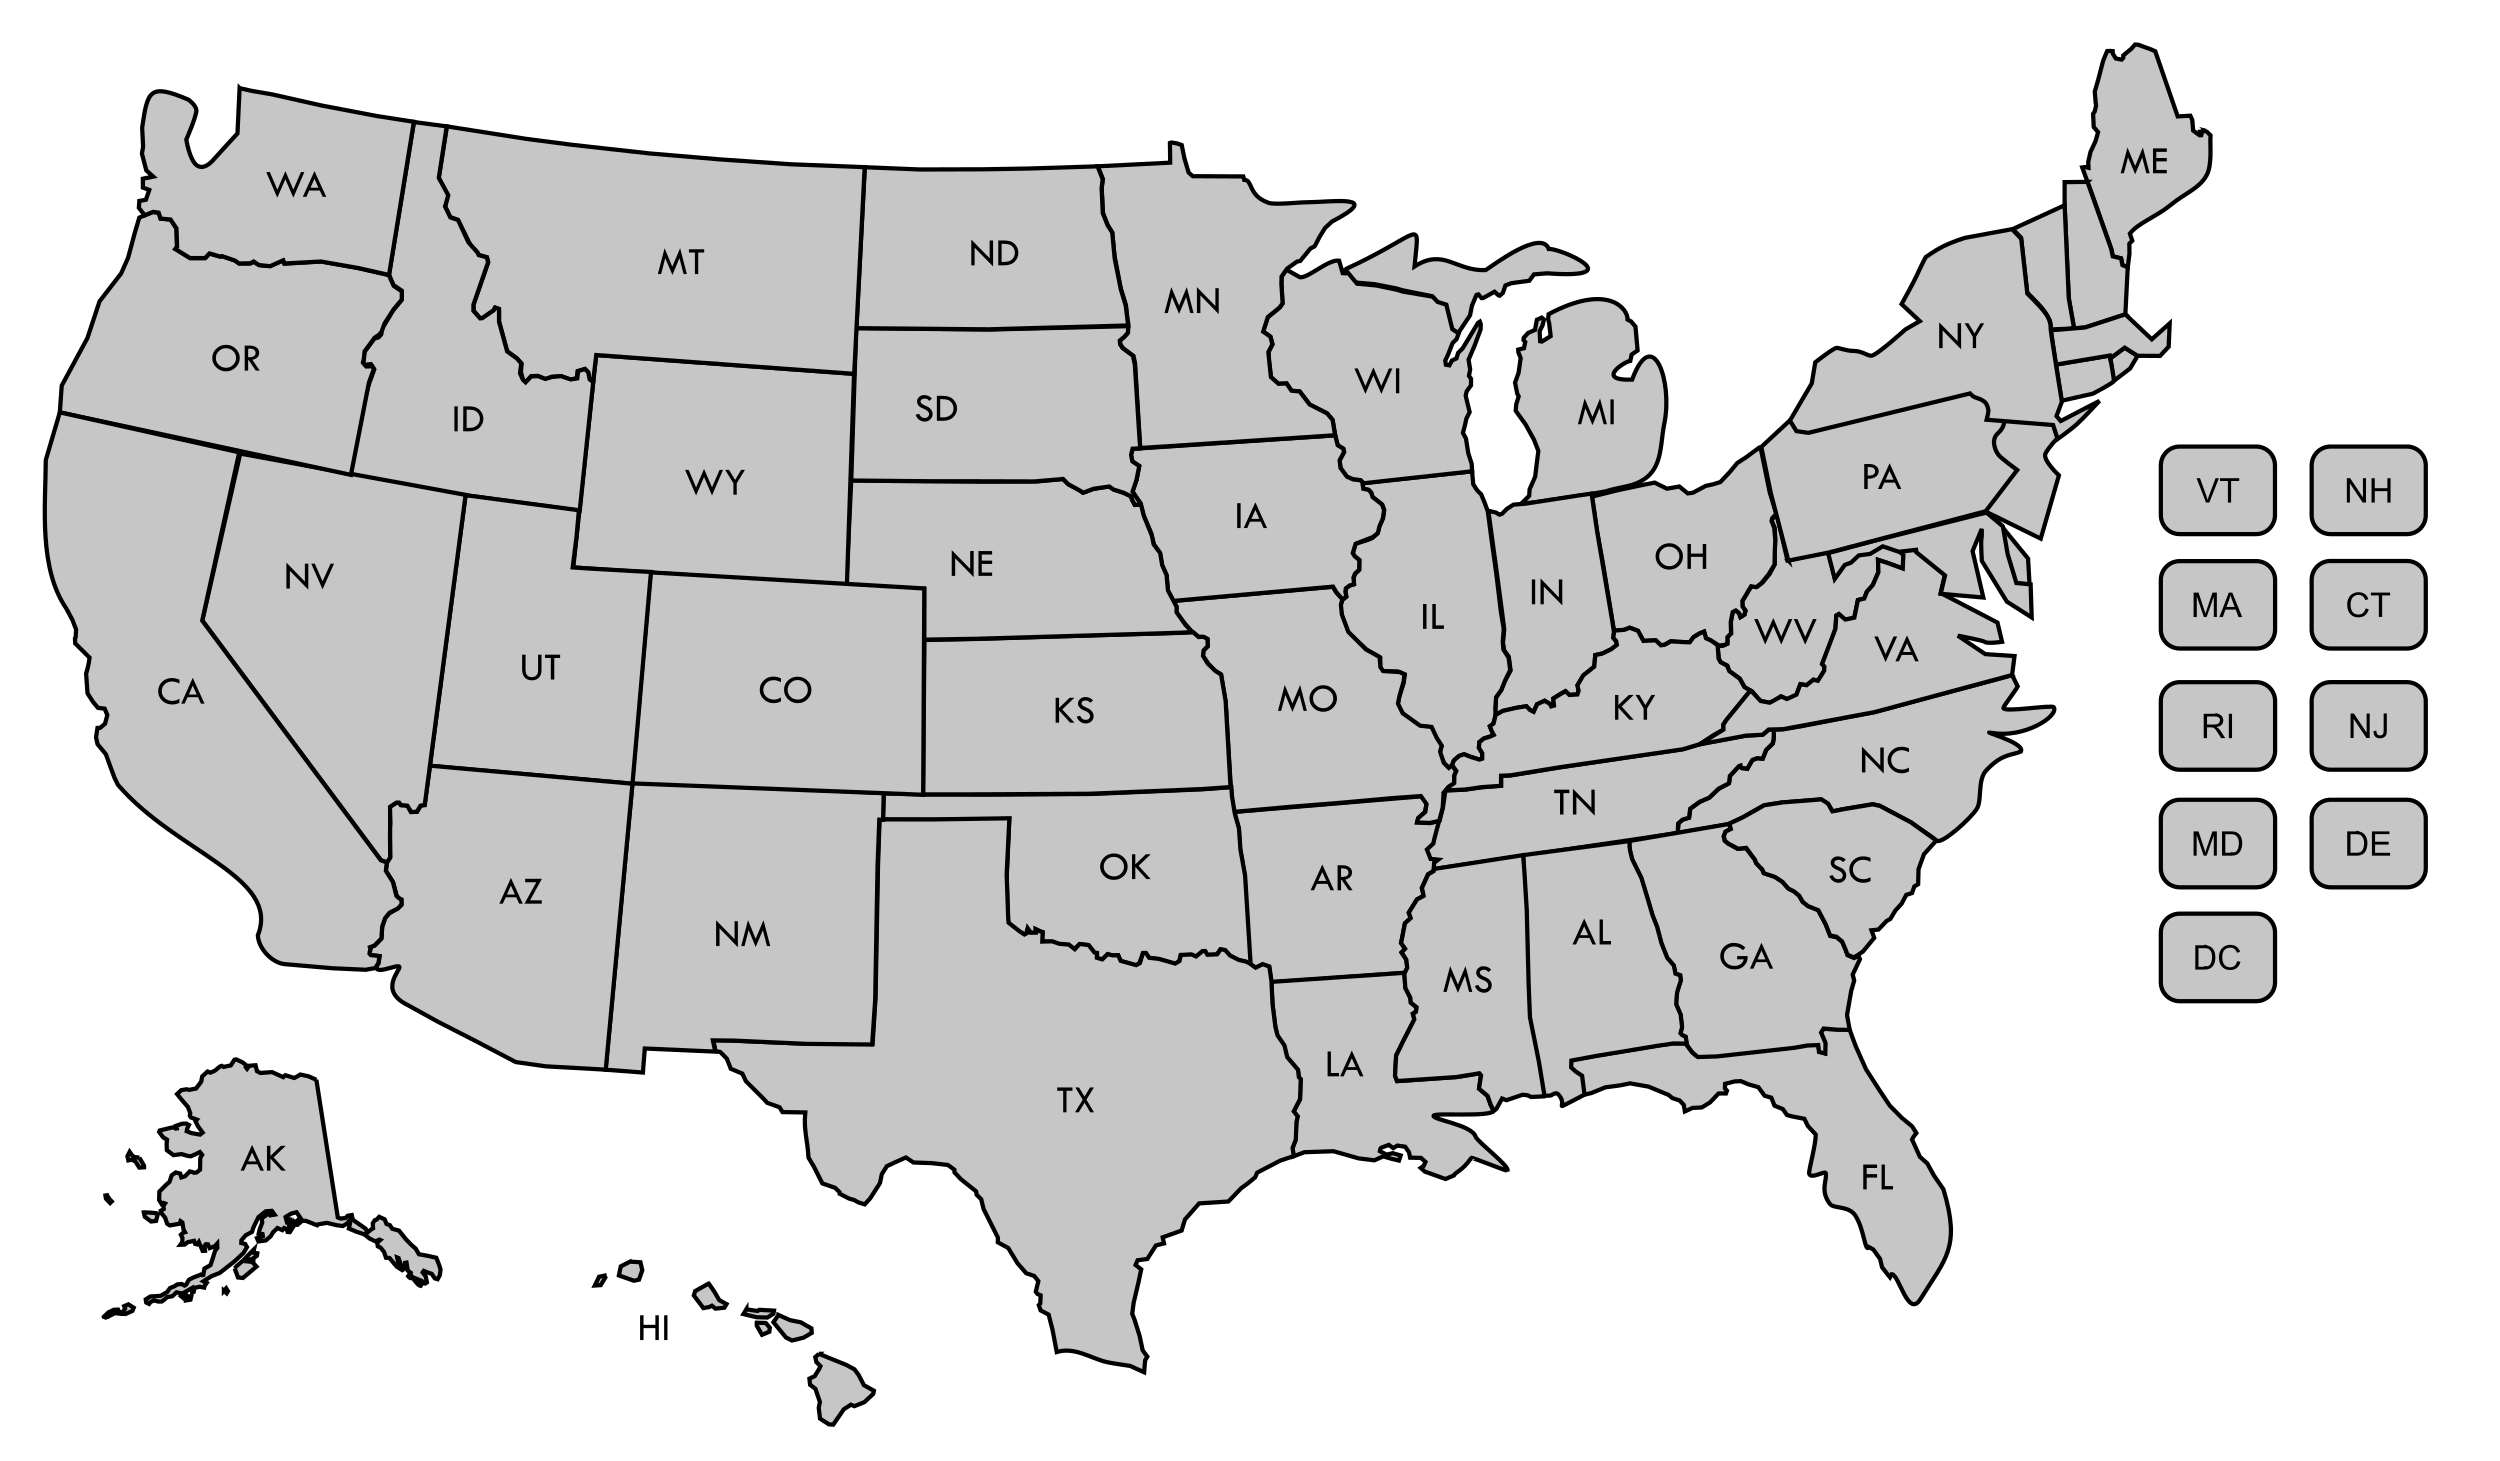 <?xml version="1.0" encoding="UTF-8" standalone="no"?>
<svg xmlns:osb="http://www.openswatchbook.org/uri/2009/osb" xmlns:dc="http://purl.org/dc/elements/1.1/" xmlns:cc="http://creativecommons.org/ns#" xmlns:rdf="http://www.w3.org/1999/02/22-rdf-syntax-ns#" xmlns:svg="http://www.w3.org/2000/svg" xmlns="http://www.w3.org/2000/svg" xmlns:xlink="http://www.w3.org/1999/xlink" xmlns:sodipodi="http://sodipodi.sourceforge.net/DTD/sodipodi-0.dtd" xmlns:inkscape="http://www.inkscape.org/namespaces/inkscape" xml:space="preserve" style="fill-rule: evenodd;" viewBox="0 0 165.93 96.955" id="svg3066" version="1.1" inkscape:version="0.48.4 r9939" sodipodi:docname="usa-labels-boxes.svg" preserveAspectRatio="xMidYMid meet"><sodipodi:namedview pagecolor="#ffffff" bordercolor="#666666" borderopacity="1" objecttolerance="10" gridtolerance="10" guidetolerance="10" inkscape:pageopacity="0" inkscape:pageshadow="2" inkscape:window-width="1366" inkscape:window-height="715" id="namedview3143" showgrid="false" inkscape:zoom="1.0324422" inkscape:cx="536.55792" inkscape:cy="205.87963" inkscape:window-x="-8" inkscape:window-y="-8" inkscape:window-maximized="1" inkscape:current-layer="svg3066" fit-margin-top="0" fit-margin-left="0" fit-margin-right="0" fit-margin-bottom="0" showguides="true" inkscape:guide-bbox="true"><sodipodi:guide orientation="1,0" position="641.977,802.303" id="guide4456"></sodipodi:guide><sodipodi:guide orientation="1,0" position="657.905,808.939" id="guide4483"></sodipodi:guide></sodipodi:namedview>
 <defs id="defs3068"><linearGradient id="linearGradient4789" osb:paint="solid"><stop style="stop-color:#c2c1c1;stop-opacity:1;" offset="0" id="stop4791"></stop></linearGradient>




  <inkscape:perspective id="perspective64" inkscape:persp3d-origin="479.5 : 197.66667 : 1" inkscape:vp_z="959 : 296.5 : 1" inkscape:vp_y="0 : 1000 : 0" inkscape:vp_x="0 : 296.5 : 1" sodipodi:type="inkscape:persp3d"></inkscape:perspective><linearGradient inkscape:collect="always" xlink:href="#linearGradient4789" id="linearGradient4811" x1="150.686" y1="148.775" x2="154.112" y2="148.775" gradientUnits="userSpaceOnUse"></linearGradient><linearGradient inkscape:collect="always" xlink:href="#linearGradient4789" id="linearGradient4823" x1="133.215" y1="142.873" x2="151.616" y2="142.873" gradientUnits="userSpaceOnUse" gradientTransform="matrix(3.543,0,0,3.543,4.9321338e-6,0)"></linearGradient>

  <linearGradient inkscape:collect="always" xlink:href="#linearGradient4789" id="linearGradient5014" gradientUnits="userSpaceOnUse" x1="133.215" y1="142.873" x2="151.616" y2="142.873"></linearGradient><inkscape:perspective id="perspective64-7" inkscape:persp3d-origin="479.5 : 197.66667 : 1" inkscape:vp_z="959 : 296.5 : 1" inkscape:vp_y="0 : 1000 : 0" inkscape:vp_x="0 : 296.5 : 1" sodipodi:type="inkscape:persp3d"></inkscape:perspective>


 </defs>
 <path style="fill: rgb(198, 198, 198); fill-opacity: 1; stroke: rgb(0, 0, 0); stroke-width: 0.282px; stroke-miterlimit: 4; stroke-opacity: 1; stroke-dasharray: none;" d="m 41.827,83.734 -0.626,0.318 -0.123,0.6 0.997,0.353 0.335,-0.07 0.22,-0.626 -0.123,-0.529 -0.679,-0.044 z m -1.711,0.935 -0.353,0.071 -0.282,0.582 0.388,-0.026 0.309,-0.503 -0.062,-0.123 z m 6.923,0.52 -0.9,0.503 -0.088,0.291 0.635,0.838 0.388,-0.071 0.176,-0.088 0.238,0.194 0.591,-0.062 0.141,-0.238 -0.476,-0.256 -0.335,-0.573 -0.37,-0.538 z m 2.496,1.711 -0.194,0.318 0.891,0.212 0.697,0.018 0.406,-0.256 0.035,-0.203 -0.979,-0.053 -0.106,0.079 -0.75,-0.115 z m 2.134,0.379 -0.335,0.476 0.829,1.014 0.397,0.203 0.767,-0.185 0.547,-0.318 -0.018,-0.3 -0.714,-0.406 -0.706,-0.141 -0.767,-0.344 z m -1.446,0.512 0.009,0.203 0.344,0.6 0.485,-0.203 0.035,-0.265 -0.273,-0.318 -0.6,-0.018 z m 4.136,2.064 -0.247,0.22 0.071,0.326 0.273,0.273 -0.071,0.159 -0.309,0.503 -0.353,0.168 0.044,0.406 0.353,0.265 0.3,0.882 -0.079,0.388 0.088,0.714 0.591,0.379 0.282,0.018 0.335,-0.485 0.362,-0.529 0.476,-0.309 0.238,0.097 0.653,-0.265 0.591,-0.547 0.044,-0.212 -0.661,-0.37 -0.353,-0.679 -0.273,-0.37 -0.556,-0.3 -1.244,-0.503 -0.556,-0.229 z" id="HI" inkscape:label="#HI" inkscape:connector-curvature="0" class=" "></path><path id="AK" class="fil0 str0 " d="m 20.998,71.665 1.422,9.139 0.188,0.075 0.33,-0.038 0.136,-0.147 0.275,-0.047 0.067,0.308 0.855,0.601 0.096,0.268 0.328,-0.269 0.066,-0.029 -0.018,-0.335 0.127,-0.199 0.118,-0.038 0.181,-0.191 0.363,0.17 0.118,0.3 0.226,0.086 0.162,0.239 0.443,0.12 0.463,0.579 0.358,0.366 0.288,0.253 0.218,0.372 0.563,0.1 0.586,0.132 0.178,0.45 0.104,0.32 -0.045,0.381 -0.15,0.274 -0.186,-0.057 -0.207,-0.302 -0.317,-0.106 -0.208,-0.089 -0.072,0.101 0.202,0.268 0.081,0.395 -0.112,0.072 -0.239,-0.173 -0.246,-0.1 0.079,0.164 0.168,0.167 -0.072,0.101 c 0,0 -0.091,-0.02 -0.154,-0.08 -0.063,-0.06 -0.281,-0.325 -0.281,-0.325 l -0.142,-0.225 c 0,0 -0.012,0.144 -0.087,0.121 -0.074,-0.023 -0.162,-0.132 -0.162,-0.132 l 0.156,-0.24 -0.18,-0.129 -0.086,-0.536 -0.086,0.015 -0.028,0.378 -0.112,0.072 -0.167,-0.38 -0.132,-0.386 -0.094,-0.037 0.131,0.6 0.019,0.121 -0.177,-0.112 -0.48,-0.576 -0.232,-0.014 -0.132,-0.386 -0.222,-0.282 -0.191,-0.092 -0.039,-0.242 0.201,-0.176 -0.057,-0.026 -0.264,0.116 -0.403,-0.198 -0.325,-0.265 -0.56,-0.189 -0.474,-0.204 0.082,-0.369 -0.028,-0.173 -0.162,0.205 -0.29,0.174 -0.415,-0.054 -0.643,-0.157 -0.585,0.099 -0.06,0.064 -0.754,-0.298 -0.229,0.003 -0.392,-0.573 -0.373,0.099 -0.353,0.22 0.129,0.476 0.071,-0.332 0.109,0.017 -0.08,0.493 0.297,-0.352 0.096,0.161 -0.338,0.537 -0.143,-0.011 -0.085,-0.199 -0.151,-0.063 -0.118,0.144 -0.323,-0.141 -0.291,0.28 -0.153,0.257 -0.325,0.286 -0.501,0.067 -0.087,-0.216 0.385,-0.136 -0.022,-0.138 -0.252,-0.028 0.062,-0.277 0.174,-0.456 -0.03,-0.19 0.004,-0.089 0.426,-0.321 0.125,0.121 0.292,-0.05 -0.182,-0.253 -0.401,0.032 -0.486,0.385 -0.2,0.407 -0.145,0.309 -0.082,0.263 -0.422,0.231 -0.283,0.332 -0.007,0.179 0.257,0.063 0.122,0.21 -0.237,0.396 -0.616,0.566 -0.754,0.59 -0.204,0.159 -0.548,0.217 -0.529,0.338 0.211,0.106 -0.13,0.182 -0.032,0.13 -0.309,-0.054 -0.341,0.076 -0.047,0.257 -0.103,0.018 -0.007,-0.265 -0.356,0.203 -0.293,0.156 -0.383,-0.077 -0.277,0.26 -0.344,0.058 -0.202,0.176 -0.158,0.116 -0.229,0.003 -0.294,-0.074 -0.23,0.11 -0.087,0.121 -0.191,-0.092 -0.033,-0.207 0.305,-0.194 0.682,-0.044 0.437,-0.252 0.188,-0.263 0.298,-0.122 0.175,-0.118 0.295,-0.032 0.194,0.109 0.098,-0.052 0.194,-0.335 0.31,-0.159 0.35,-0.13 0.132,-0.058 0.077,0.04 0.086,-0.015 0.074,-0.421 0.405,-0.229 0.143,-0.433 0.164,-0.525 0.147,-0.185 -0.01,-0.283 -0.15,0.168 -0.35,0.13 -0.11,-0.248 -0.143,-0.011 -0.087,0.121 0.032,0.314 -0.158,0.009 -0.254,-0.597 -0.116,0.162 -0.129,-0.032 -0.068,-0.202 -0.427,0.09 -0.204,0.159 -0.281,0.012 0.13,-0.182 0.007,-0.285 -0.102,-0.196 0.138,-0.13 0.135,-0.041 -0.099,-0.179 -0.074,-0.467 -0.12,-0.086 -0.061,0.17 -0.653,0.111 -0.177,-0.112 -0.135,-0.404 -0.284,-0.343 -0.017,-0.104 0.21,-0.124 -0.019,-0.228 0.101,-0.141 -0.094,-0.037 -0.129,0.075 -0.167,-0.274 0.018,-0.554 0.426,-0.428 0.248,-0.22 0.143,-0.433 0.27,-0.188 0.294,0.074 0.076,0.254 0.252,-0.078 0.302,-0.318 0.183,0.04 0.114,0.052 0.172,-0.029 0.219,-0.179 0.011,-0.482 c 0,0 -0.015,-0.317 0.045,-0.381 0.06,-0.064 0.087,-0.121 0.087,-0.121 l -0.153,-0.187 -0.261,0.133 -0.33,0.145 -0.215,-0.017 -0.409,-0.126 -0.536,0.073 -0.442,-0.334 -0.015,-0.424 0.027,-0.271 -0.254,-0.152 -0.27,-0.363 0.038,-0.095 0.714,-0.174 0.224,-0.038 0.12,0.086 0.069,-0.012 -0.045,-0.17 0.402,-0.139 0.281,-0.012 0.174,0.095 -0.119,0.251 -0.027,0.164 0.32,0.123 0.563,0.1 0.173,-0.136 -0.315,-0.426 -0.158,-0.328 0.089,-0.104 -0.394,-0.146 -0.071,-0.112 0.024,-0.182 -0.152,-0.401 -0.389,-0.449 -0.33,-0.406 0.276,-0.26 0.344,-0.058 0.2,0.037 0.444,-0.093 0.335,-0.448 0.068,-0.349 0.354,-0.327 0.189,0.075 0.281,-0.119 0.36,-0.292 0.118,-0.038 0.117,0.069 0.479,-0.099 0.24,-0.378 0.12,-0.02 0.42,0.195 0.242,0.19 -0.032,0.13 0.088,0.109 0.144,-0.202 0.418,-0.035 0.098,0.392 0.231,0.121 0.768,-0.059 0.742,0.336 0.138,-0.13 0.594,0.183 0.212,-0.107 0.193,-0.121 0.549,0.12 0.514,0.233 z m -11.75,5.172 0.315,0.533 -6e-4,0.107 -0.315,0.018 -0.258,-0.4 -0.214,-0.124 -0.258,0.044 -0.061,-0.274 0.148,-0.292 0.162,0.239 0.18,0.129 0.303,0.02 z m 0.296,3.627 0.409,0.019 0.412,0.037 0.102,0.089 -0.108,0.427 -0.33,0.038 -0.422,-0.319 -0.064,-0.291 z m -2.441,-1.132 0.165,0.256 0.148,0.153 -0.107,0.107 -0.276,-0.291 -0.033,-0.208 0.103,-0.018 z m -0.215,8.067 0.323,-0.303 0.344,-0.165 0.281,-0.012 0.079,0.164 0.215,0.017 0.173,-0.242 -0.062,-0.167 0.281,-0.119 0.354,0.224 -0.09,0.211 -0.445,0.2 -0.301,-0.002 -0.415,-0.054 -0.44,0.234 -0.166,0.064 -0.131,-0.049 z m 5.133,-1.368 0.205,0.178 0.196,-0.211 -0.177,-0.112 -0.224,0.145 z m 0.362,0.276 0.082,-0.263 0.229,-0.003 -0.053,0.222 -0.258,0.044 z m 2.478,-0.633 0.185,0.164 0.084,-0.139 -0.119,-0.193 -0.15,0.168 z m 0.716,-1.489 0.22,0.602 0.323,0.034 0.483,-0.402 0.42,-0.355 -0.213,-0.23 0.01,-0.268 -0.202,0.176 -0.323,-0.034 0.153,-0.15 0.22,0.052 0.382,-0.26 0.027,-0.164 -0.272,-0.043 0.053,-0.222 -0.259,0.257 -0.438,0.465 -0.466,0.399 -0.118,0.144 z m 4.166,-2.892 0.233,-0.199 -0.134,-0.173 -0.173,0.136 0.073,0.236 z" inkscape:connector-curvature="0" style="fill: rgb(198, 198, 198); fill-opacity: 1; stroke: rgb(0, 0, 0); stroke-width: 0.282px; stroke-miterlimit: 4; stroke-opacity: 1; stroke-dasharray: none;" inkscape:label="#AK"></path><path id="FL" class="fil0 str0 " d="m 122.755,68.32 0.421,1.139 0.674,1.51 0.927,1.439 0.644,0.967 0.818,0.829 0.674,0.555 0.281,0.447 -0.17,0.214 -0.118,0.211 0.524,1.152 0.487,0.436 0.456,0.822 0.614,0.891 c 1.174,3.89 0.124,4.62 -1.517,7.284 -0.826,1.341 -1.425,-1.633 -1.91,-1.648 l -0.118,0.211 -0.525,-0.665 -0.132,-0.557 -0.445,-0.618 -0.293,-0.164 c -0.269,0.386 -0.286,-1.075 -0.877,-2.053 -0.442,-0.732 -1.45,-0.469 -1.714,-0.815 -0.674,-0.883 -0.18,-1.559 -0.277,-2.046 -0.036,-0.183 -1.016,0.445 -1.101,0.032 -0.044,-0.211 0.463,-1.97 0.43,-2.599 l -0.52,-0.563 -0.231,-0.475 -0.835,-0.162 -0.314,-0.086 -0.279,-0.396 -0.554,-0.228 -0.208,-0.527 -0.446,-0.131 -0.417,-0.568 -0.682,-0.196 -0.476,-0.206 -0.412,0.021 -0.637,0.161 -0.01,0.308 0.137,0.147 -0.068,0.183 -0.491,-4e-4 -0.563,0.593 -0.551,0.336 -0.618,0.032 -0.504,0.231 -0.074,-0.432 -0.273,-0.293 -0.473,-0.155 -0.27,-0.217 -1.32,-0.547 -1.225,-0.219 -0.69,0.138 -0.949,0.126 -0.936,0.381 -0.549,0.126 -0.104,-1.271 -0.428,-0.285 -0.298,-0.267 0.026,-0.488 1.612,-0.288 4.046,-0.67 1.077,-0.158 0.869,-3e-4 0.444,0.592 0.244,0.218 1.294,0.015 1.719,-0.191 3.417,-0.381 0.862,-0.151 0.816,-0.01 0.092,0.457 0.362,0.11 -4e-4,-0.734 -0.278,-0.647 0.197,-0.238 0.889,0.026 0.827,0.009 z" nodetypes="cccccccccccccccccccccccccccccccccccccccccccccccccccccccccccccccccccccccccccccccccccccccccccccccccccccccccccccccccccccccccccccccccccccccccccccc" inkscape:connector-curvature="0" style="fill: rgb(198, 198, 198); fill-opacity: 1; stroke: rgb(0, 0, 0); stroke-width: 0.282px; stroke-miterlimit: 4; stroke-opacity: 1; stroke-dasharray: none;" inkscape:label="#FL"></path><path id="MI" class="fil0 str0 " d="m 89.312,17.862 -0.117,0.1 0.678,0.78 1.352,0.118 1.425,0.278 0.493,0.14 1.904,0.381 0.371,0.428 0.563,0.172 0.353,1.598 c 0.159,0.09 0.29,0.164 0.438,0.271 l 0.796,-1.2 0.13,-0.65 0.297,-0.703 0.131,-0.036 0.211,0.247 0.106,-0.005 0.751,-0.418 0.264,0.24 0.081,0.021 0.214,-0.189 0.165,-0.493 0.403,-0.148 1.181,-0.161 0.308,-0.421 0.877,-0.072 c 5.663,0.42 0.813,-1.689 0.108,-1.615 -0.504,-1.335 -3.639,1.048 -4.189,1.401 -1.97,0.095 -2.777,-1.494 -4.722,-0.241 0.317,-3.426 0.657,-2.225 -4.574,0.178 z m 13.474,2.993 -0.035,0.334 0.068,0.254 0.101,0.867 -0.583,0.36 -0.113,-0.019 -0.037,-0.667 0.197,-0.391 0.09,-0.391 -0.145,-0.122 -0.323,0.144 -0.128,0.675 -0.459,0.201 -0.286,0.321 -0.018,0.154 0.119,0.123 -0.089,0.415 -0.379,0.093 0.01,0.178 0.154,0.379 -0.138,0.978 -0.236,0.655 0.147,0.736 0.095,0.174 -0.117,0.392 -0.046,0.126 -0.035,0.438 0.659,0.919 0.552,0.999 0.293,0.754 -0.098,0.748 -0.113,0.952 -0.37,0.84 -0.029,0.437 -0.527,0.516 0.749,-0.066 3.627,-0.531 1.232,-0.218 0.345,-0.104 0.846,-0.189 c 2.725,-0.503 2.344,-2.497 2.7,-4.221 0.569,-2.762 -0.767,-6.612 -2.141,-2.899 -2.472,0.079 -0.524,-1.195 -0.12,-1.247 l 0.089,-0.416 0.396,-0.277 -0.141,-1.584 -0.297,-0.342 -0.225,-0.118 c 0.027,-0.756 -1.353,-2.44 -5.241,-0.362 z" inkscape:connector-curvature="0" style="fill: rgb(198, 198, 198); fill-opacity: 1; stroke: rgb(0, 0, 0); stroke-width: 0.282px; stroke-miterlimit: 4; stroke-opacity: 1; stroke-dasharray: none;" inkscape:label="#MI" sodipodi:nodetypes="ccccccccccccccccccccccccccccccccccccccccccccccccccccccccccccccccccccccccccccccccc"></path><path id="ME" class="fil0 str0 " d="m 146.428,8.693 0.288,0.294 c -0.047,0.669 0.136,1.993 -0.291,2.701 -0.516,0.855 -1.326,1.076 -2.418,1.964 -0.917,0.746 -2.131,1.168 -2.644,1.857 l 0.16,0.467 -0.195,0.201 0.009,0.642 -0.113,0.927 -0.354,-0.151 -0.09,-0.447 -0.554,-0.137 -0.065,-0.401 -1.192,-3.384 -0.766,-2.112 0.199,-0.028 0.216,0.049 -0.019,-0.38 0.151,-0.67 0.33,-0.708 0.175,-0.604 -0.29,-0.341 -0.043,-0.878 0.107,-0.148 0.094,-0.409 -0.033,-0.212 -0.058,-0.71 0.215,-0.725 0.345,-1.327 0.265,-0.633 0.182,-0.01 0.183,0.014 0.008,0.166 0.198,0.322 0.391,0.074 0.108,-0.125 -0.007,-0.142 0.547,-0.458 0.237,-0.275 0.206,0.013 0.858,0.31 0.28,0.128 1.489,4.32 0.841,-0.045 0.128,0.278 0.058,0.71 0.425,0.31 0.114,-0.006 0.019,-0.072 -0.076,-0.162 0.385,-0.045 z" nodetypes="ccccccccsccccccccccccccccccccccccccccccccccccccccccccccccccccccccccccccccccccccccccccccccsccccc" inkscape:connector-curvature="0" style="fill: rgb(198, 198, 198); fill-opacity: 1; stroke: rgb(0, 0, 0); stroke-width: 0.282px; stroke-miterlimit: 4; stroke-opacity: 1; stroke-dasharray: none;" inkscape:label="#ME"></path><path id="WV" class="fil0 str0 " d="m 121.335,36.656 0.218,0.773 0.222,0.945 0.318,-0.425 0.335,-0.504 0.4,-0.118 0.22,-0.242 0.262,-0.424 0.235,0.09 0.461,-0.075 0.395,-0.353 0.308,-0.246 0.29,-0.092 0.216,0.15 0.595,0.258 0.324,0.265 0.23,0.193 -0.076,0.885 -0.951,-0.354 -0.69,-0.222 0.026,0.82 -0.392,0.898 -0.383,0.405 -0.168,0.445 -0.417,0.101 -0.114,0.577 -0.134,0.633 -0.629,0.086 -0.39,-0.367 -0.166,0.097 -0.056,0.87 -0.186,0.57 -0.7,1.773 0.152,0.176 -0.017,0.303 -0.416,0.637 -0.293,-0.071 -0.455,0.366 -0.41,-0.07 -0.281,0.737 c 0,0 -0.508,0.253 -0.614,0.248 -0.026,-10e-4 -0.404,-0.177 -0.404,-0.177 l -0.361,0.237 -0.375,0.185 -0.604,-0.11 -0.188,-0.175 -0.374,-0.46 -0.517,-0.289 -0.302,-0.559 -0.711,-0.513 -0.121,-0.352 -0.424,-0.209 -0.142,-0.249 -0.082,-0.829 0.347,-0.031 0.302,-0.144 0.003,-0.436 0.246,-0.243 -0.015,-0.794 0.123,-0.621 0.201,-0.113 0.215,0.168 0.092,0.277 0.275,-0.168 0.064,-0.26 -0.195,-0.272 -0.02,-0.383 0.144,-0.212 0.333,-0.555 0.194,-0.241 0.339,0.059 0.347,-0.274 0.462,-0.562 0.329,-0.632 0.005,-0.897 0.036,-0.796 -0.038,-0.741 -0.205,-0.476 0.143,-0.238 0.194,-0.215 0.719,3.107 0.732,-0.157 1.966,-0.387 z" nodetypes="ccccccccccccccccccccccccccccccccccccccccscccccccccccccccccccccccccccccccccccccccccc" inkscape:connector-curvature="0" style="fill: rgb(198, 198, 198); fill-opacity: 1; stroke: rgb(0, 0, 0); stroke-width: 0.282px; stroke-miterlimit: 4; stroke-opacity: 1; stroke-dasharray: none;" inkscape:label="#WV"></path><path id="OH" class="fil0 str0 " d="m 116.841,29.652 -0.938,0.691 -0.6,0.39 -0.51,0.616 -0.612,0.647 -0.509,0.154 -0.46,0.101 -0.855,0.454 -0.334,0.043 -0.566,-0.458 -0.819,0.145 -0.424,-0.209 -0.391,-0.194 -0.774,0.151 -1.61,0.339 -1.768,0.437 0.326,2.303 0.396,2.158 0.604,3.685 0.13,0.759 0.656,-0.054 0.38,-0.148 0.548,0.21 0.366,0.673 0.819,-0.045 0.319,0.32 0.28,-0.025 0.393,-0.233 0.402,0.038 0.868,0.032 0.258,-0.351 0.363,-0.224 0.324,-0.125 0.125,0.429 0.291,0.139 0.573,0.342 0.347,-0.031 0.208,-0.089 0.007,-0.438 0.241,-0.243 -0.023,-0.759 c 0,0 0.13,-0.658 0.13,-0.658 l 0.202,-0.106 0.22,0.171 0.1,0.264 0.265,-0.178 0.058,-0.235 -0.194,-0.292 -0.008,-0.366 0.111,-0.176 0.316,-0.541 0.155,-0.253 0.339,0.059 0.347,-0.274 0.462,-0.562 0.408,-0.668 0.01,-0.802 0.036,-0.796 -0.072,-0.838 -0.176,-0.45 0.046,-0.191 0.273,-0.291 -0.439,-1.412 -0.622,-3.038 z" nodetypes="cccccccccccccccccccccccccccccccccccccccccccccccccccccccccccccccc" inkscape:connector-curvature="0" style="fill: rgb(198, 198, 198); fill-opacity: 1; stroke: rgb(0, 0, 0); stroke-width: 0.282px; stroke-miterlimit: 4; stroke-opacity: 1; stroke-dasharray: none;" inkscape:label="#OH"></path><path style="fill: rgb(198, 198, 198); fill-opacity: 1; stroke: rgb(0, 0, 0); stroke-width: 0.282px; stroke-miterlimit: 4; stroke-opacity: 1; stroke-dasharray: none;" d="m 99.832,43.163 -0.078,-0.508 0.084,-0.876 -0.135,-1.095 -0.337,-2.52 -0.331,-2.418 -0.251,-1.845 0.497,0.115 0.24,0.142 0.177,-0.061 0.319,-0.324 0.438,-0.279 0.81,-0.067 3.485,-0.539 0.884,-0.129 0.37,2.51 0.979,5.791 0.142,0.908 -0.04,0.361 0.21,0.273 0.027,0.217 -0.389,0.273 -0.551,0.275 -0.506,0.113 -0.056,0.774 -0.701,0.562 -0.413,0.657 0.071,0.373 -0.08,0.247 -0.53,0.028 -0.266,-0.243 -0.387,0.22 -0.415,0.26 0.05,0.481 -0.188,0.051 -0.083,-0.157 -0.357,-0.22 -0.507,0.239 -0.223,0.488 -0.235,-0.116 -0.245,-0.241 -0.708,0.113 -0.883,0.199 -0.451,0.27 -0.013,-0.453 0.04,-0.72 0.337,-0.478 0.252,-0.629 0.378,-0.685 -0.125,-0.917 z" id="IN" inkscape:connector-curvature="0" class=" "></path><path style="fill: rgb(198, 198, 198); fill-opacity: 1; stroke: rgb(0, 0, 0); stroke-width: 0.282px; stroke-miterlimit: 4; stroke-opacity: 1; stroke-dasharray: none;" d="m 99.783,43.112 -0.043,-0.528 0.068,-0.839 -0.19,-1.129 -0.299,-2.486 -0.329,-2.364 -0.243,-1.833 -0.051,-0.143 -0.15,-0.402 -0.236,-0.578 -0.272,-0.268 -0.253,-0.397 -0.082,-0.866 -7.276,0.787 0.056,0.373 0.369,0.09 0.156,0.173 0.087,0.285 0.648,0.511 0.128,0.356 -0.081,0.548 -0.262,0.593 -0.089,0.403 -0.349,0.308 -0.286,0.124 -0.826,0.26 -0.095,0.295 -0.092,0.331 0.12,0.211 0.305,0.238 -0.003,0.652 -0.278,0.269 -0.096,0.258 0.022,0.434 -0.288,0.087 -0.245,0.194 -0.026,0.219 0.054,0.324 -0.263,0.221 -0.141,0.452 0.103,0.574 0.424,1.139 1.228,1.132 0.904,0.534 -0.001,0.689 0.157,0.209 1.024,0.02 0.448,0.194 -0.079,0.584 -0.316,0.959 -0.083,0.512 0.396,0.595 1.063,0.779 0.734,0.071 0.369,0.779 0.354,0.489 -0.121,0.477 0.289,0.638 0.308,0.31 0.218,-0.15 0.128,-0.336 0.338,-0.294 0.335,-0.115 0.424,0.165 0.589,0.188 0.187,-0.057 0.013,-0.359 -0.224,-0.371 0.029,-0.378 0.282,-0.228 0.475,-0.153 0.197,-0.083 -0.109,-0.214 -0.146,-0.366 0.221,-0.167 0.158,-0.517 -0.022,-0.511 0.053,-0.74 0.347,-0.48 0.265,-0.66 0.323,-0.65 -0.103,-0.827 z" id="IL" inkscape:connector-curvature="0" class=" "></path><path id="WI" class="fil0 str0 " d="m 97.712,31.278 -0.036,-0.499 -0.225,-0.706 -0.153,-0.966 -0.2,-0.374 0.129,-0.494 0.105,-0.467 0.211,-0.421 -0.131,-0.532 -0.132,-0.557 0.063,-0.285 0.289,-0.399 0.003,-0.436 -0.139,-0.198 0.082,-0.414 -0.106,-0.656 0.392,-0.917 0.408,-1.097 0.007,-0.359 -0.059,-0.151 -0.125,0.083 -0.618,1.032 -0.405,0.662 -0.294,0.297 -0.11,0.364 -0.305,0.144 -0.164,0.316 -0.234,-0.039 -0.04,-0.28 0.186,-0.394 0.296,-0.759 0.27,-0.27 0.139,-0.381 -0.423,-0.28 -0.4,-1.623 -0.576,-0.183 -0.329,-0.349 -1.955,-0.331 -0.467,-0.137 -1.327,-0.275 -1.271,-0.118 -0.642,-0.78 -0.115,0.094 -0.192,-0.016 -0.243,-0.828 c -0.735,-0.092 -2.03,1.167 -2.593,1.104 l -0.904,-0.509 -0.314,0.466 -0.014,0.436 0.069,1.338 -0.169,0.263 -0.806,0.658 -0.316,0.959 0.075,0.032 0.417,0.305 0.136,0.501 -0.265,0.521 0.032,0.615 0.127,1.045 0.498,0.446 0.546,-0.028 0.318,0.491 0.55,0.044 0.666,0.872 1.163,0.593 0.35,0.417 0.206,1.167 0.136,0.519 0.377,0.234 0.048,0.215 -0.3,0.559 0.063,0.504 0.432,0.594 0.41,0.16 0.477,0.048 0.225,0.207 7.196,-0.794 z" nodetypes="ccccccccccccccccccccccccccccccccccccccccccccccccccccccccccccccccccccccccccccccccccccccccc" inkscape:connector-curvature="0" style="fill: rgb(198, 198, 198); fill-opacity: 1; stroke: rgb(0, 0, 0); stroke-width: 0.282px; stroke-miterlimit: 4; stroke-opacity: 1; stroke-dasharray: none;" inkscape:label="#WI"></path><path id="NC" class="fil0 str0 " d="m 133.547,44.803 0.372,0.76 c -0.164,0.311 -0.951,1.312 -0.95,1.423 0.004,0.331 3.247,-0.235 3.351,-0.041 0.33,0.612 -2.012,2.075 -4.089,1.699 -1.042,-0.189 2.199,0.614 1.905,1.234 -0.632,0.279 -1.221,0.108 -2.297,1.244 -0.598,0.631 -0.285,1.947 -0.617,2.53 -0.354,0.62 -2.374,2.452 -2.704,2.137 -0.307,-0.293 -0.763,-0.534 -1.681,-1.209 l -2.071,-1.098 -0.47,-0.104 -1.997,0.334 -0.675,0.154 -0.284,-0.498 -0.491,-0.31 -2.623,0.212 -1.153,0.188 -1.405,0.79 -0.958,0.459 -3.353,0.583 0.047,-0.645 0.271,-0.245 0.433,-0.125 0.073,-0.593 0.647,-0.469 0.606,-0.262 0.641,-0.597 0.678,-0.368 0.078,-0.491 0.587,-0.645 0.102,-0.031 c 0,0 0.009,0.179 0.138,0.172 0.129,-0.007 0.312,0.035 0.312,0.035 l 0.332,-0.581 0.33,-0.119 0.363,0.033 0.229,-0.576 0.443,-0.433 0.06,-0.336 0,-0.578 0.681,-0.039 1.14,-0.194 2.492,-0.485 2.395,-0.454 3.41,-0.924 3.149,-0.837 1.761,-0.472 0.795,-0.224 z" nodetypes="cccccccccccccccccccccccccccccccccccccccccccccccccccccccccccscccccccccccccccccccccccccccccccc" inkscape:connector-curvature="0" style="fill: rgb(198, 198, 198); fill-opacity: 1; stroke: rgb(0, 0, 0); stroke-width: 0.282px; stroke-miterlimit: 4; stroke-opacity: 1; stroke-dasharray: none;" inkscape:label="#NC"></path><path id="TN" class="fil0 str0 " d="m 111.705,49.723 -8.228,1.218 -2.496,0.41 -0.732,0.119 -0.617,0.027 -0.002,0.65 -1.302,0.109 -1.102,0.159 -1.29,0.047 -0.167,1.13 -0.225,0.88 -0.502,0.462 -0.179,0.704 -0.03,0.412 -0.625,0.391 0.261,0.55 -0.119,0.698 -0.148,0.133 17.149,-2.533 0.032,-0.629 0.276,-0.251 0.446,-0.142 0.077,-0.593 0.631,-0.461 0.633,-0.269 0.621,-0.598 0.69,-0.357 0.058,-0.489 0.615,-0.663 0.087,-0.023 c 0,0 0.014,0.179 0.143,0.172 0.129,-0.007 0.312,0.04 0.312,0.04 l 0.331,-0.586 0.325,-0.119 0.365,0.028 0.226,-0.572 0.449,-0.442 0.051,-0.31 0.019,-0.589 -0.344,-0.014 -0.398,0.342 -1.114,0.062 -2.906,0.528 -1.269,0.368 z" nodetypes="ccccccccccccccccccccccccccccccsccccccccccccc" inkscape:connector-curvature="0" style="fill: rgb(198, 198, 198); fill-opacity: 1; stroke: rgb(0, 0, 0); stroke-width: 0.282px; stroke-miterlimit: 4; stroke-opacity: 1; stroke-dasharray: none;" inkscape:label="#TN"></path><path style="fill: rgb(198, 198, 198); fill-opacity: 1; stroke: rgb(0, 0, 0); stroke-width: 0.282px; stroke-miterlimit: 4; stroke-opacity: 1; stroke-dasharray: none;" d="m 81.909,53.889 0.311,1.071 0.067,1.302 0.308,1.724 0.346,5.981 0.381,0.288 0.462,-0.241 0.446,0.158 0.163,1.034 8.853,-0.636 0.165,-0.34 -0.074,-0.559 -0.316,-0.455 0.243,-0.248 -0.275,-0.384 0.088,-0.403 0.172,-0.897 0.385,-0.347 -0.128,-0.356 0.539,-0.879 0.426,-0.239 -0.031,-0.235 -0.07,-0.286 0.41,-0.909 0.372,-0.218 0.034,-0.546 0.271,-0.21 -0.504,-0.051 -0.247,-0.623 0.427,-0.399 0.072,-0.324 0.17,-0.65 0.144,-0.524 -0.629,0.146 -0.82,-0.058 0.054,-0.257 0.454,-0.43 0.121,-0.586 -0.316,-0.455 z" id="AR" inkscape:connector-curvature="0" class=" "></path><path style="fill: rgb(198, 198, 198); fill-opacity: 1; stroke: rgb(0, 0, 0); stroke-width: 0.282px; stroke-miterlimit: 4; stroke-opacity: 1; stroke-dasharray: none;" d="m 78.514,41.236 0.525,0.625 0.514,0.408 0.346,0.019 0.246,0.132 0.024,0.47 -0.278,0.268 -0.054,0.366 0.356,0.525 0.425,0.449 0.416,0.269 0.314,1.832 0.345,5.702 0.075,0.739 0.117,0.847 3.567,-0.321 3.692,-0.299 3.308,-0.297 1.856,-0.132 0.373,0.524 -0.082,0.529 -0.472,0.405 -0.076,0.295 0.861,0.028 0.615,-0.14 0.228,-0.883 0.056,-0.931 0.314,-0.422 0.401,-0.256 -0.017,-0.483 0.146,-0.314 -0.291,-0.389 -0.203,0.167 -0.336,-0.336 -0.244,-0.742 0.107,-0.405 -0.338,-0.526 -0.329,-0.708 -0.771,-0.087 -1.156,-0.828 -0.308,-0.637 0.101,-0.513 0.279,-0.974 0.049,-0.457 -0.318,-0.147 -1.099,-0.07 -0.178,-0.262 -0.053,-0.668 -0.902,-0.498 -1.175,-1.171 -0.424,-1.138 -0.071,-0.666 0.108,-0.369 -0.426,-0.467 -0.201,-0.352 -10.235,0.907 -0.363,0.037 0.221,0.387 -0.018,0.364 z" id="MO" inkscape:connector-curvature="0" class=" "></path><path style="fill: rgb(198, 198, 198); fill-opacity: 1; stroke: rgb(0, 0, 0); stroke-width: 0.282px; stroke-miterlimit: 4; stroke-opacity: 1; stroke-dasharray: none;" d="m 109.969,61.506 0.288,1.087 0.387,0.979 0.44,0.516 0.105,0.533 0.316,0.112 0.043,0.331 -0.244,0.781 -0.051,0.515 -0.01,0.308 0.293,0.677 0.096,0.841 -0.109,0.39 0.109,0.123 0.239,0.116 0.059,0.507 0.383,0.511 0.376,0.324 1.264,-0.04 1.718,-0.191 3.418,-0.381 0.862,-0.151 0.729,-0.033 0.05,0.459 0.419,0.106 0.016,-0.693 -0.295,-0.702 0.167,-0.265 0.934,0.08 0.796,0.009 -0.176,-0.989 0.279,-1.604 0.197,-0.676 -0.098,-0.405 0.48,-1.015 -0.092,-0.21 -0.299,0.128 -0.423,-0.184 -0.12,-0.327 -0.235,-0.552 -0.378,-0.313 -0.418,-0.081 -0.297,-0.754 -0.518,-0.978 -0.685,-0.272 -0.351,-0.289 -0.227,-0.399 -0.351,-0.289 -0.371,-0.186 -0.385,-0.442 -0.508,-0.333 -0.736,-0.243 -0.089,-0.227 -0.41,-0.44 -0.089,-0.226 -0.582,-0.758 -0.56,0.044 -0.617,-0.341 -0.237,-0.193 -0.066,-0.279 0.123,-0.313 0.346,-0.194 -0.118,-0.327 -6.631,1.133 0.018,0.345 0.043,0.331 0.13,0.531 0.606,1.225 0.467,1.539 0.282,0.96 z" id="GA" inkscape:connector-curvature="0" class=" "></path><path style="fill: rgb(198, 198, 198); fill-opacity: 1; stroke: rgb(0, 0, 0); stroke-width: 0.282px; stroke-miterlimit: 4; stroke-opacity: 1; stroke-dasharray: none;" d="m 121.172,61.337 -0.486,-0.923 -0.686,-0.272 -0.351,-0.29 -0.227,-0.398 -0.351,-0.29 -0.371,-0.186 -0.384,-0.441 -0.508,-0.333 -0.736,-0.244 -0.089,-0.226 -0.411,-0.44 -0.089,-0.226 -0.583,-0.79 -0.54,0.053 -0.663,-0.35 -0.217,-0.194 -0.066,-0.279 0.113,-0.313 0.352,-0.172 -0.1,-0.358 0.9,-0.416 1.415,-0.801 1.232,-0.192 2.565,-0.199 0.435,0.276 0.295,0.517 0.681,-0.132 1.997,-0.333 0.47,0.103 2.072,1.099 1.677,1.201 -0.819,0.907 -0.362,0.993 -0.026,1.001 -0.251,0.141 -0.158,0.444 -0.381,0.122 -0.305,0.58 -0.416,0.457 -0.333,0.555 -0.251,0.141 -0.539,0.566 -0.462,0.05 0.181,0.503 -0.753,0.91 -0.325,0.222 -0.275,0.168 -0.423,-0.183 -0.12,-0.328 -0.235,-0.551 -0.378,-0.314 -0.417,-0.081 z" id="SC" inkscape:connector-curvature="0" class=" "></path><path id="KY" class="fil0 str0 " d="m 116.188,45.848 -0.346,0.399 -0.537,0.661 -0.74,0.904 -0.18,0.281 0.007,0.333 -0.68,0.378 -0.874,0.583 -1.138,0.344 -8.225,1.2 -2.497,0.41 -0.732,0.119 -0.617,0.027 -0.002,0.669 -1.302,0.09 -1.102,0.159 -1.273,0.056 0.182,-0.219 0.386,-0.264 0.01,-0.508 0.131,-0.297 -0.277,-0.388 0.112,-0.308 0.346,-0.3 0.33,-0.119 0.449,0.182 0.577,0.175 0.178,-0.06 0.007,-0.359 -0.226,-0.373 0.033,-0.36 0.297,-0.246 0.407,-0.123 0.252,-0.116 -0.143,-0.275 -0.119,-0.301 0.232,-0.17 c 2e-4,-0.006 0.171,-0.567 0.167,-0.589 l 0.474,-0.259 0.84,-0.197 0.712,-0.114 0.235,0.246 0.251,0.125 0.228,-0.504 0.497,-0.229 0.363,0.217 0.073,0.155 0.185,-0.051 -0.05,-0.466 0.485,-0.302 0.334,-0.187 0.257,0.25 0.528,-0.034 0.081,-0.253 -0.077,-0.355 0.382,-0.654 0.733,-0.583 0.073,-0.77 0.462,-0.096 0.591,-0.291 0.375,-0.29 -0.044,-0.246 -0.194,-0.221 0.066,-0.478 0.666,-0.053 0.36,-0.137 0.545,0.199 0.363,0.673 0.818,-0.04 0.345,0.332 0.256,-0.037 0.404,-0.224 0.839,0.048 0.412,0.013 0.252,-0.339 0.406,-0.247 0.294,-0.127 0.126,0.443 0.334,0.151 0.438,0.308 0.065,0.896 0.142,0.242 0.425,0.225 0.142,0.356 0.691,0.509 0.317,0.558 0.405,0.242 z" nodetypes="ccccccccccccccccccccccccccccccccccccccccccccccccccccccccccccccccccccccccccccccccccccccc" inkscape:connector-curvature="0" style="fill: rgb(198, 198, 198); fill-opacity: 1; stroke: rgb(0, 0, 0); stroke-width: 0.282px; stroke-miterlimit: 4; stroke-opacity: 1; stroke-dasharray: none;" inkscape:label="#KY"></path><path id="AL" class="fil0 str0 " d="m 102.452,72.739 -0.355,-2.252 -0.591,-2.943 -0.089,-2.225 -0.125,-4.915 -0.162,-2.632 -0.026,-1.016 7.058,-0.937 -0.006,0.346 0.043,0.331 0.131,0.531 0.606,1.225 0.467,1.539 0.282,0.96 0.297,0.753 0.289,1.087 0.387,0.98 0.44,0.516 0.105,0.533 0.316,0.112 0.043,0.331 -0.244,0.781 -0.051,0.515 -0.01,0.308 0.293,0.677 0.095,0.841 -0.109,0.39 0.11,0.122 0.238,0.116 0.076,0.454 -0.895,-0.01 -1.077,0.158 -4.046,0.67 -1.647,0.308 -0.012,0.457 0.298,0.267 0.428,0.285 0.158,1.25 -0.862,0.452 c -1.224,0.604 -0.188,0.26 -0.893,-0.482 -0.165,-0.173 -0.447,0.108 -0.522,0.093 l -0.438,0.022 z" nodetypes="cccccccccccccccccccccccccccccccccccccccccccccccc" inkscape:connector-curvature="0" style="fill: rgb(198, 198, 198); fill-opacity: 1; stroke: rgb(0, 0, 0); stroke-width: 0.282px; stroke-miterlimit: 4; stroke-opacity: 1; stroke-dasharray: none;" inkscape:label="#AL"></path><path id="LA" class="fil0 str0 " d="m 98.723,72.732 -0.549,-0.474 0.116,-0.878 -0.113,-0.136 -1.468,0.235 -3.984,0.278 -0.129,-0.373 0.076,-1.345 0.48,-0.967 0.731,-1.415 -0.111,-0.374 0.195,-0.118 0.057,-0.312 -0.381,-0.306 -0.034,-0.306 -0.327,-0.672 -0.075,-1.001 -8.832,0.601 0.083,1.514 0.186,1.477 0.141,0.609 0.434,0.63 0.187,0.788 0.737,0.832 0.063,0.504 0.115,0.103 -0.04,1.343 -0.432,0.82 0.272,0.312 -0.089,0.403 -0.049,1.163 -0.192,0.517 0.049,0.571 0.734,-0.279 1.932,-0.067 1.678,0.477 1.04,0.126 0.581,-0.261 0.524,0.152 0.523,0.127 0.112,-0.339 -0.524,-0.152 -0.408,0.098 -0.451,-0.233 c 0,0 0.015,-0.206 0.117,-0.237 0.102,-0.031 0.481,-0.178 0.481,-0.178 l 0.295,0.215 0.275,-0.168 0.52,0.076 0.252,0.371 0.07,0.355 0.724,0.014 0.298,0.267 -0.116,0.262 -0.2,0.138 0.271,0.242 1.369,0.493 0.556,-0.234 c 0.067,-0.193 0.617,-0.345 1.163,-1.175 0.027,-0.041 2.368,0.9 2.395,0.859 0.189,-0.288 -2.002,-1.92 -2.11,-2.258 -0.258,-0.809 -2.947,-1.131 -2.787,-1.399 0.124,-0.209 3.761,0.12 3.978,-0.322 l -0.189,-0.373 -0.218,-0.62 z" nodetypes="ccccccccccccccccccccccccccccccccccccccccccccscccccccccccccccccccccccccccccsccccccccccccccccccccccccccccc" inkscape:connector-curvature="0" style="fill: rgb(198, 198, 198); fill-opacity: 1; stroke: rgb(0, 0, 0); stroke-width: 0.282px; stroke-miterlimit: 4; stroke-opacity: 1; stroke-dasharray: none;" inkscape:label="#LA"></path><path style="fill: rgb(198, 198, 198); fill-opacity: 1; stroke: rgb(0, 0, 0); stroke-width: 0.282px; stroke-miterlimit: 4; stroke-opacity: 1; stroke-dasharray: none;" d="m 99.32,73.596 -0.17,0.132 -0.199,-0.384 -0.214,-0.606 -0.573,-0.478 0.137,-0.886 -0.117,-0.139 -0.289,0.051 -1.255,0.204 -3.908,0.26 -0.141,-0.346 0.071,-1.331 0.45,-0.923 0.758,-1.489 -0.091,-0.381 0.192,-0.114 0.054,-0.307 -0.387,-0.31 -0.036,-0.337 -0.326,-0.637 -0.066,-0.942 0.191,-0.403 -0.063,-0.538 -0.307,-0.473 0.231,-0.247 -0.271,-0.383 0.059,-0.264 0.198,-1.045 0.38,-0.343 -0.122,-0.369 0.54,-0.868 0.44,-0.238 -0.049,-0.263 -0.06,-0.264 0.413,-0.904 0.363,-0.214 0.017,-0.142 5.919,-0.92 0.081,0.992 0.162,2.632 0.125,4.914 0.089,2.226 0.592,2.942 0.346,2.106 -0.03,0.201 -0.825,0.042 -0.238,-0.115 -0.338,-0.034 -1.066,0.362 -0.29,-0.113 z" id="MS" inkscape:connector-curvature="0" class=" "></path><path style="fill: rgb(198, 198, 198); fill-opacity: 1; stroke: rgb(0, 0, 0); stroke-width: 0.282px; stroke-miterlimit: 4; stroke-opacity: 1; stroke-dasharray: none;" d="m 91.783,34.41 -0.226,0.525 -0.105,0.44 -0.333,0.271 -0.269,0.104 -0.874,0.34 -0.19,0.62 0.128,0.211 0.307,0.251 -0.012,0.641 -0.269,0.257 -0.109,0.266 0.043,0.438 -0.297,0.088 -0.25,0.188 -0.033,0.216 0.061,0.333 -0.238,0.189 -0.419,-0.475 -0.221,-0.377 -10.454,0.937 -0.145,0.033 -0.364,-0.697 -0.091,-1.046 -0.289,-0.638 -0.152,-0.826 -0.394,-0.559 -0.185,-0.752 -0.499,-1.171 -0.226,-0.84 -0.236,-0.332 -0.277,-0.421 0.272,-0.782 0.172,-0.915 -0.454,-0.303 -0.095,-0.43 0.125,-0.405 0.273,-0.014 13.16,-0.879 0.167,0.655 0.371,0.228 0.053,0.223 -0.296,0.553 0.057,0.505 0.432,0.58 0.413,0.184 0.495,0.054 0.111,0.126 0.065,0.439 0.359,0.073 0.162,0.186 0.095,0.289 0.632,0.5 0.129,0.372 z" id="IA" inkscape:connector-curvature="0" class=" "></path><path id="MN" class="fil0 str0 " d="m 74.871,21.586 -0.142,-1.334 -0.351,-1.142 -0.402,-2.118 -0.153,-1.551 -0.32,-0.527 -0.296,-0.782 -0.084,-1.627 0.077,-0.62 -0.335,-0.847 4.802,-0.242 -0.016,-1.306 0.102,-0.031 0.365,0.058 0.316,0.112 0.174,0.863 0.282,0.959 0.271,0.242 3.356,0.018 0.064,0.227 c 0.588,-4e-4 0.238,1.052 1.629,1.527 0.426,0.145 2.008,-0.044 2.575,-0.042 1.444,0.004 5.185,-0.568 1.624,1.279 l -0.468,0.434 -0.357,0.582 -0.329,0.632 -0.277,0.142 -0.68,0.83 -0.205,0.036 -0.667,0.471 -0.366,0.527 -0.01,0.506 0.081,1.271 -0.205,0.278 -0.779,0.636 -0.306,0.964 0.476,0.33 0.135,0.505 -0.269,0.527 0.058,0.591 0.114,1.061 0.507,0.45 0.53,-0.027 0.327,0.48 0.542,0.052 0.661,0.865 1.163,0.593 0.365,0.437 0.16,1.013 -12.931,0.847 -0.346,-5.639 -0.097,-0.466 -0.684,-0.508 -0.197,-0.28 -0.013,-0.253 0.315,-0.27 0.207,-0.228 0.01,-0.508 z" nodetypes="ccccccccccccccccccccccccccccccccccccccccccccccccccccccccccccccccccccccccccccccccccccccccccc" inkscape:connector-curvature="0" style="fill: rgb(198, 198, 198); fill-opacity: 1; stroke: rgb(0, 0, 0); stroke-width: 0.282px; stroke-miterlimit: 4; stroke-opacity: 1; stroke-dasharray: none;" inkscape:label="#MN"></path><path style="fill: rgb(198, 198, 198); fill-opacity: 1; stroke: rgb(0, 0, 0); stroke-width: 0.282px; stroke-miterlimit: 4; stroke-opacity: 1; stroke-dasharray: none;" d="m 66.941,61.312 0.722,0.543 0.337,0.164 0.107,-0.042 0.092,-0.331 0.234,0.278 0.328,-0.017 -0.011,-0.217 0.448,0.195 -0.041,0.618 0.658,0.002 0.41,0.161 0.661,0.074 0.416,0.269 0.347,-0.344 0.552,0.08 0.429,0.522 0.146,-0.008 0.019,0.362 0.37,0.089 0.346,-0.38 0.297,0.093 0.401,-0.02 0.166,0.39 1.021,0.277 0.213,-0.12 0.258,-0.665 0.182,-0.01 0.199,0.316 0.661,0.075 0.594,0.187 0.481,0.12 0.284,-0.16 0.089,-0.403 0.692,-0.035 0.335,0.127 0.42,-0.348 0.182,-0.009 0.122,0.247 0.656,-0.033 0.238,-0.339 0.295,0.057 0.348,0.381 0.525,0.263 0.517,0.118 0.319,0.161 -0.367,-5.881 -0.308,-1.724 -0.098,-1.402 -0.283,-1.022 -0.183,-1.129 -0.042,-0.603 -1.931,0.15 -7.399,0.309 -7.193,0.044 -3.882,-0.017 -2.669,-0.065 -0.051,1.739 3.27,0.015 5.118,-0.057 -0.172,3.881 0.073,2.823 z" id="OK" inkscape:connector-curvature="0" class=" "></path><path id="TX" class="fil0 str0 " d="m 58.597,54.386 3.433,-2e-4 4.964,-0.074 -0.18,3.728 0.101,2.873 0.028,0.329 0.723,0.568 0.329,0.212 0.184,-0.098 0.045,-0.29 0.196,0.276 0.337,-0.01 -0.012,-0.229 0.274,0.139 0.185,0.055 -0.025,0.63 0.652,-0.019 0.476,0.165 0.634,0.051 0.396,0.309 0.321,-0.346 0.599,0.067 0.38,0.492 0.174,0.042 -0.009,0.312 0.359,0.107 0.354,-0.344 0.345,0.08 0.355,-0.013 0.169,0.377 1.026,0.282 0.247,-0.134 0.203,-0.673 0.054,-0.003 0.145,0.005 0.213,0.317 0.632,0.073 0.541,0.15 0.556,0.161 0.285,-0.169 0.093,-0.404 0.71,-0.03 0.296,0.132 0.429,-0.356 0.176,-0.002 0.149,0.247 0.646,-0.033 0.225,-0.333 0.301,0.049 0.33,0.364 0.578,0.294 0.462,0.105 0.248,0.114 0.406,0.296 0.474,-0.235 0.438,0.158 0.14,0.961 0.073,1.534 0.187,1.502 0.141,0.564 0.462,0.677 0.184,0.775 0.717,0.841 0.057,0.496 0.125,0.118 -0.048,1.331 -0.417,0.815 0.262,0.328 -0.081,0.375 -0.046,1.176 -0.212,0.54 0.076,0.551 -0.89,0.297 -1.534,0.797 -0.139,0.315 -0.396,0.328 -0.323,0.247 -0.199,0.139 -0.858,0.89 0,0 -1.941,0.125 -0.94,1.069 -0.222,0.734 -1.258,0.448 0.089,0.407 -0.536,0.13 -0.573,0.901 -0.641,0.084 -0.139,0.315 0.377,0.288 -0.187,0.881 -0.318,1.349 -0.092,0.722 0.149,0.377 0.34,1.085 0.205,0.963 0.306,0.42 -0.143,0.238 -0.067,0.797 -0.933,-0.422 c -0.448,-0.068 -1.121,-0.16 -1.516,-0.246 -1.052,-0.231 -2.136,-1.041 -3.351,-0.676 l -0.28,-1.469 -0.259,-1.012 -0.531,-0.28 -0.122,-0.353 0.098,-0.108 0.024,-0.539 -0.211,-0.092 -0.111,-0.148 0.17,-0.701 -0.276,-0.345 -0.526,-0.178 -0.577,-0.662 -0.621,-1.019 -0.691,-0.374 0.01,-0.308 -0.951,-1.899 -0.163,-0.658 -0.299,-0.292 -0.038,-0.229 -0.997,-0.794 -0.437,-0.464 -0.009,-0.179 -0.429,-0.311 -1.091,-0.123 -1.19,-0.041 -0.508,-0.333 -0.707,0.318 -0.555,0.259 -0.334,0.53 -0.124,0.596 -0.645,1.007 -0.367,0.403 -0.42,-0.132 -0.293,-0.164 -0.314,-0.086 -0.637,-0.326 -0.005,-0.102 -0.299,-0.292 -0.842,-0.29 -0.566,-1.122 -0.355,-0.592 c -0.061,-1.175 -0.33,-1.824 -0.212,-2.996 l -1.513,-0.024 -0.198,-0.323 -0.816,-0.291 -0.219,-0.245 -1.198,-1.194 -0.233,-0.501 -0.765,-0.319 -0.268,-0.678 -0.436,-0.439 -0.313,-0.061 -0.142,-0.734 1.281,0.043 4.649,0.196 4.639,0.015 0.197,-3.096 0.165,-8.816 0.102,-2.978 0.219,-0.007 z" nodetypes="ccccccccccccccccccccccccccccccccccccccccccccccccccccccccccccccccccccccccccccccccccccccccccccccccccccccccccccccccccccccccccccccccccccccccccccccccccccccccccccccccccccccccccccccccccccccccccc" inkscape:connector-curvature="0" style="fill: rgb(198, 198, 198); fill-opacity: 1; stroke: rgb(0, 0, 0); stroke-width: 0.282px; stroke-miterlimit: 4; stroke-opacity: 1; stroke-dasharray: none;" inkscape:label="#TX"></path><path style="fill: rgb(198, 198, 198); fill-opacity: 1; stroke: rgb(0, 0, 0); stroke-width: 0.282px; stroke-miterlimit: 4; stroke-opacity: 1; stroke-dasharray: none;" d="m 58.361,54.404 0.252,0.007 0.04,-1.771 -16.659,-0.829 -1.802,19.187 2.48,0.188 0.124,-1.595 4.681,0.207 -0.162,-0.744 1.382,0.012 4.832,0.218 4.359,0.044 0.2,-2.977 0.157,-8.867 z" id="NM" inkscape:connector-curvature="0" class=" "></path><path style="fill: rgb(198, 198, 198); fill-opacity: 1; stroke: rgb(0, 0, 0); stroke-width: 0.282px; stroke-miterlimit: 4; stroke-opacity: 1; stroke-dasharray: none;" d="m 71.307,42.208 7.067,-0.207 0.812,-0.042 0.366,0.324 0.321,-0.02 0.27,0.147 0.015,0.476 -0.277,0.288 -0.035,0.355 0.322,0.523 0.497,0.481 0.384,0.236 0.299,1.767 0.325,5.705 -2.009,0.135 -7.348,0.307 -7.117,0.04 -3.935,0.003 0.092,-10.246 3.524,-0.074 z" id="KS" inkscape:connector-curvature="0" class=" "></path><path style="fill: rgb(198, 198, 198); fill-opacity: 1; stroke: rgb(0, 0, 0); stroke-width: 0.282px; stroke-miterlimit: 4; stroke-opacity: 1; stroke-dasharray: none;" d="m 64.895,42.396 -3.552,0.059 -0.004,-3.381 -5.173,-0.197 0.332,-6.995 2.486,0.036 3.215,0.015 2.851,0.035 3.798,-0.015 1.708,-0.16 0.346,0.344 0.789,0.431 0.19,0.135 0.681,-0.252 0.616,-0.104 0.435,-0.059 0.303,0.202 0.66,0.22 0.487,0.228 0.086,0.25 0.163,0.317 0.291,-0.015 0.128,10e-4 0.181,0.733 0.535,1.315 0.122,0.59 0.433,0.576 0.133,0.804 0.291,0.657 0.093,1.022 0.572,1.083 -0.002,0.365 0.596,0.841 0.459,0.476 -0.804,0.041 -6.936,0.209 z" id="NE" inkscape:connector-curvature="0" class=" "></path><path style="fill: rgb(198, 198, 198); fill-opacity: 1; stroke: rgb(0, 0, 0); stroke-width: 0.282px; stroke-miterlimit: 4; stroke-opacity: 1; stroke-dasharray: none;" d="m 75.174,29.783 0.508,-0.024 -0.061,-0.79 -0.3,-4.769 -0.129,-0.591 -0.676,-0.493 -0.17,-0.257 -0.023,-0.254 0.31,-0.258 0.231,-0.276 0.017,-0.422 -9.296,0.225 -8.76,-0.096 -0.327,10.115 2.332,0.023 3.189,0.027 2.835,10e-4 3.799,0.011 1.906,-0.165 0.332,0.339 0.854,0.471 0.128,0.108 0.712,-0.267 1.037,-0.15 0.278,0.197 0.683,0.218 0.483,0.234 0.076,0.232 0.184,0.346 0.355,-0.051 -0.012,-0.091 -0.501,-0.742 0.258,-0.761 0.19,-0.943 -0.46,-0.306 -0.084,-0.431 z" id="SD" inkscape:connector-curvature="0" class=" "></path><path style="fill: rgb(198, 198, 198); fill-opacity: 1; stroke: rgb(0, 0, 0); stroke-width: 0.282px; stroke-miterlimit: 4; stroke-opacity: 1; stroke-dasharray: none;" d="m 73.116,12.5 0.068,-0.61 -0.337,-0.85 -4.568,0.146 -2.968,0.05 -4.235,0.013 -3.674,-0.149 -0.565,10.68 8.78,0.078 9.264,-0.257 -0.167,-1.329 -0.323,-1.064 -0.408,-2.044 -0.163,-1.733 -0.302,-0.473 -0.323,-0.807 z" id="ND" inkscape:connector-curvature="0" class=" "></path><path style="fill: rgb(198, 198, 198); fill-opacity: 1; stroke: rgb(0, 0, 0); stroke-width: 0.282px; stroke-miterlimit: 4; stroke-opacity: 1; stroke-dasharray: none;" d="m 56.207,38.884 0.48,-14.07 -17.119,-1.252 -1.52,14.103 z" id="WY" inkscape:connector-curvature="0" class=" "></path><path style="fill: rgb(198, 198, 198); fill-opacity: 1; stroke: rgb(0, 0, 0); stroke-width: 0.282px; stroke-miterlimit: 4; stroke-opacity: 1; stroke-dasharray: none;" d="m 29.121,11.801 0.608,1.165 -0.181,0.734 0.329,0.708 0.521,0.191 0.824,1.665 0.456,0.48 0.082,0.177 0.556,0.153 0.09,0.322 -0.985,2.841 0.021,0.398 0.427,0.485 0.146,-0.007 0.741,-0.51 0.1,-0.186 0.261,0.095 0.007,0.834 0.54,1.966 0.494,0.373 0.151,0.101 0.31,0.346 -0.045,0.546 0.137,0.537 0.19,0.135 0.346,-0.38 0.437,-0.023 0.523,0.227 0.393,-0.165 0.656,-0.034 0.596,0.223 0.433,-0.095 0.049,-0.473 0.468,-0.133 0.23,0.206 0.099,0.502 0.234,0.12 0.21,-1.76 17.119,1.247 0.696,-13.718 -4.911,-0.192 -4.691,-0.323 -4.695,-0.398 -5.196,-0.579 -2.964,-0.385 -5.271,-0.828 z" id="MT" inkscape:connector-curvature="0" class=" "></path><path style="fill: rgb(198, 198, 198); fill-opacity: 1; stroke: rgb(0, 0, 0); stroke-width: 0.282px; stroke-miterlimit: 4; stroke-opacity: 1; stroke-dasharray: none;" d="m 41.951,51.996 19.322,0.754 0.075,-13.691 -18.171,-1.069 z" id="CO" inkscape:connector-curvature="0" class=" "></path><path id="ID" class="fil0 str0 " d="m 23.195,31.804 1.109,-5.641 0.184,-0.68 0.352,-0.961 -0.219,-0.351 -0.4,0.039 -0.136,-0.156 0.064,-0.184 0.029,-0.491 0.665,-0.904 0.288,-0.087 0.173,-0.19 0.065,-0.511 0.14,-0.116 0.572,-0.954 0.584,-0.719 0.006,-0.598 -0.568,-0.388 -0.281,-0.683 1.653,-10.128 2.175,0.289 -0.527,3.417 0.629,1.154 -0.214,0.75 0.352,0.718 0.51,0.173 0.689,1.48 0.596,0.673 0.09,0.177 0.542,0.153 0.076,0.329 -0.969,2.805 -0.005,0.407 0.447,0.504 0.144,-0.015 0.758,-0.519 0.099,-0.179 0.254,0.091 -6e-4,0.849 0.539,1.967 0.65,0.47 0.286,0.329 -0.081,0.652 0.193,0.435 0.178,0.164 0.376,-0.392 0.454,-0.016 0.476,0.187 0.437,-0.131 0.603,-0.057 0.647,0.22 0.435,-0.069 0.054,-0.484 0.461,-0.145 0.213,0.229 0.094,0.462 0.237,0.18 -0.897,8.546 c 0,0 -14.153,-1.919 -15.28,-2.099 z" nodetypes="ccccccccccccccccccccccccccccccccccccccccccccccccccccccccccc" inkscape:connector-curvature="0" style="fill: rgb(198, 198, 198); fill-opacity: 1; stroke: rgb(0, 0, 0); stroke-width: 0.282px; stroke-miterlimit: 4; stroke-opacity: 1; stroke-dasharray: none;" inkscape:label="#ID"></path><path style="fill: rgb(198, 198, 198); fill-opacity: 1; stroke: rgb(0, 0, 0); stroke-width: 0.282px; stroke-miterlimit: 4; stroke-opacity: 1; stroke-dasharray: none;" d="m 41.892,37.894 1.315,0.068 -1.229,14.06 -13.442,-1.191 2.36,-17.964 7.526,0.999 -0.15,1.693 -0.261,2.102 1.252,0.083 z" id="UT" inkscape:connector-curvature="0" class=" "></path><path id="AZ" class="fil0 str0 " d="m 27.059,66.707 1.994,1.102 2.414,1.234 2.761,1.447 1.978,0.283 3.998,0.223 1.775,-18.979 -13.44,-1.197 -0.358,2.62 -0.256,0.016 -0.252,0.43 -0.402,0.003 -0.223,-0.423 -0.44,-0.032 -0.155,-0.173 -0.146,0.007 -0.141,0.098 -0.301,0.179 0.039,1.104 -0.022,0.273 0.012,1.993 -0.219,0.356 -0.064,0.529 0.477,0.755 0.248,0.911 0.136,0.156 0.169,0.082 5e-4,0.362 -0.244,0.23 -0.532,0.299 -0.294,0.323 -0.207,0.591 -0.051,0.782 -0.433,0.457 -0.322,0.125 0.028,0.13 -0.059,0.275 0.079,0.123 0.588,0.06 -0.069,0.439 c -0.626,1.017 1.236,0.062 1.376,0.263 0.14,0.201 -1.444,1.557 0.557,2.545 z" nodetypes="cccccccccccccccccccccccccccccccccccccccccccccc" inkscape:connector-curvature="0" style="fill: rgb(198, 198, 198); fill-opacity: 1; stroke: rgb(0, 0, 0); stroke-width: 0.282px; stroke-miterlimit: 4; stroke-opacity: 1; stroke-dasharray: none;" inkscape:label="#AZ"></path><path style="fill: rgb(198, 198, 198); fill-opacity: 1; stroke: rgb(0, 0, 0); stroke-width: 0.282px; stroke-miterlimit: 4; stroke-opacity: 1; stroke-dasharray: none;" d="m 26.484,53.268 -0.166,0 -0.429,0.283 0.006,1.075 -0.01,0.917 0.015,1.361 -0.213,0.343 -0.397,-0.15 -11.86,-15.91 2.516,-11.081 14.959,2.742 -2.712,20.564 -0.289,0.07 -0.231,0.394 -0.378,0.021 -0.257,-0.422 -0.42,-0.038 z" id="NV" inkscape:connector-curvature="0" sodipodi:nodetypes="cccccccccccccccccc" class=" "></path><path style="fill: rgb(198, 198, 198); fill-opacity: 1; stroke: rgb(0, 0, 0); stroke-width: 0.282px; stroke-miterlimit: 4; stroke-opacity: 1; stroke-dasharray: none;" d="m 24.147,23.835 0.054,-0.518 0.665,-0.904 0.282,-0.188 0.173,-0.191 0.208,-0.576 0.599,-0.929 0.536,-0.64 0.008,-0.548 -0.541,-0.364 -0.322,-0.719 -2.047,-0.467 -2.433,-0.437 -2.458,0.145 -0.084,-0.213 -0.857,0.37 -0.715,-0.054 -0.396,-0.233 -0.195,0.119 -0.749,0.002 -0.284,-0.203 -0.855,-0.282 -0.127,0.025 -0.704,-0.2 -0.295,0.306 -0.986,-0.004 -0.981,-0.602 0.103,-0.132 -0.027,-1.231 -0.396,-0.596 -0.66,-0.057 -0.13,-0.392 -0.379,-0.054 -0.907,0.373 -0.308,1.041 -0.433,1.612 -0.462,1.049 -1.437,1.859 -0.803,2.432 -1.707,3.162 -0.126,1.773 19.321,4.152 1.06,-5.446 0.133,-0.677 0.329,-0.909 -0.108,-0.178 -0.401,0.013 -0.218,-0.254 z" id="OR" inkscape:connector-curvature="0" sodipodi:nodetypes="ccccccccccccccccccccccccccccccccccccccccccccccccc" class=" "></path><path id="WA" class="fil0 str0 " d="m 15.903,5.851 0.791,0.179 1.381,0.236 3.24,0.73 3.704,0.706 2.452,0.382 -1.652,10.166 -2.012,-0.455 -2.5,-0.437 -2.426,0.13 -0.084,-0.209 -0.874,0.391 -0.738,-0.079 -0.355,-0.233 -0.204,0.115 -0.756,0.017 -0.282,-0.2 -0.856,-0.291 -0.116,0.029 -0.712,-0.205 -0.287,0.303 -1.001,0.004 -0.978,-0.604 0.117,-0.154 -0.043,-1.215 -0.395,-0.588 -0.661,-0.062 -0.128,-0.391 -0.366,-0.053 -0.556,0.224 -0.387,-0.49 0.028,-0.463 0.435,-0.074 0.225,-0.652 -0.421,-0.158 -0.005,-0.589 0.69,-0.138 -0.46,-0.412 -0.29,-1.113 0.079,-0.466 -0.065,-1.253 c 0.359,-2.479 0.483,-2.97 3.077,-1.862 0,0 0.493,0.349 0.522,0.698 0.029,0.349 -0.667,1.948 -0.667,1.948 0,0 0.203,1.309 0.667,1.687 0.464,0.378 0.987,-0.174 1.161,-0.378 0.174,-0.204 1.567,-1.716 1.567,-1.716 l 0.141,-3.006 z" nodetypes="cccccccccccccccccccccccccccccccccccccccccccccccccccccccccccccccccccccccccccccccccccccscccccc" inkscape:connector-curvature="0" style="fill: rgb(198, 198, 198); fill-opacity: 1; stroke: rgb(0, 0, 0); stroke-width: 0.282px; stroke-miterlimit: 4; stroke-opacity: 1; stroke-dasharray: none;" inkscape:label="#WA"></path><path id="CA" class="fil0 str0 " d="m 24.275,64.363 0.624,-0.11 0.22,-0.33 0.063,-0.469 -0.571,-0.064 -0.087,-0.101 0.059,-0.325 -0.03,-0.092 0.301,-0.114 0.462,-0.473 0.052,-0.795 0.192,-0.549 0.292,-0.358 0.548,-0.28 0.25,-0.267 -0.006,-0.334 -0.163,-0.084 -0.172,-0.161 -0.232,-0.915 -0.467,-0.742 0.061,-0.559 -0.394,-0.143 -11.857,-15.906 2.459,-11.169 -11.909,-2.652 -0.93,3.157 c -0.025,3.142 -0.479,7.176 1.369,9.873 l 0.4,0.748 0.239,0.628 -0.025,0.514 -0.048,0.079 0.017,0.332 0.953,0.951 -0.058,0.387 -0.085,0.363 -0.087,0.312 0.093,1.302 0.365,0.571 0.33,0.393 0.442,0.054 0.177,0.427 -0.151,0.572 -0.322,0.273 -0.18,0.009 -0.097,0.62 0.101,0.456 0.551,0.664 0.301,0.83 0.27,0.729 0.231,0.475 c 3.879,4.513 10.821,6.106 9.287,9.994 0.047,0.905 0.974,1.834 1.778,1.908 l 3.165,0.273 2.217,0.1 z" nodetypes="ccccccccccccccccccccccccccccccccccccccccccccccccccccccccccccccccccccccccccccccccccccccccccccccccccccccccccccccccccccccccccccccccscc" inkscape:connector-curvature="0" style="fill: rgb(198, 198, 198); fill-opacity: 1; stroke: rgb(0, 0, 0); stroke-width: 0.282px; stroke-miterlimit: 4; stroke-opacity: 1; stroke-dasharray: none;" inkscape:label="#CA" sodipodi:nodetypes="ccccccccccccccccccccccccccccccccccccccccccccccccccccccc"></path><path id="VA" class="fil0 str0 " d="m 133.547,44.803 0.161,-1.257 -1.944,-0.131 -1.814,-1.221 c 0,0 1.669,0.305 1.814,0.422 0.145,0.116 1.117,-0.015 1.117,-0.015 l -0.305,-1.279 -3.773,-1.963 0.29,-1.221 -1.901,-1.505 -0.022,-0.196 -1.245,0.049 0.404,0.336 -0.041,0.914 -0.9,-0.335 -0.741,-0.241 0.026,0.82 -0.372,0.851 -0.378,0.424 -0.193,0.472 -0.417,0.101 -0.238,1.163 -0.596,0.127 -0.434,-0.36 -0.166,0.097 -0.056,0.87 -0.887,2.343 0.152,0.176 -0.016,0.276 -0.417,0.664 -0.292,-0.071 -0.456,0.366 -0.41,-0.07 -0.265,0.694 -0.63,0.291 -0.38,-0.166 -0.76,0.411 -0.604,-0.11 -0.614,-0.664 -0.071,-0.025 -0.588,0.719 -0.995,1.219 -0.207,0.315 0.007,0.333 -1.596,0.98 3.084,-0.58 1.114,-0.062 0.398,-0.342 0.955,-0.025 6.084,-1.137 9.115,-2.458 z" inkscape:connector-curvature="0" style="fill: rgb(198, 198, 198); fill-opacity: 1; stroke: rgb(0, 0, 0); stroke-width: 0.282px; stroke-miterlimit: 4; stroke-opacity: 1; stroke-dasharray: none;" inkscape:label="#VA"></path><path style="fill: rgb(198, 198, 198); fill-opacity: 1; stroke: rgb(0, 0, 0); stroke-width: 0.282px; stroke-miterlimit: 4; stroke-opacity: 1; stroke-dasharray: none;" d="m 132.959,27.875 c 0,0 -0.002,0.048 -0.026,0.282 -0.025,0.235 -0.267,0.474 -0.432,0.635 -0.166,0.161 -0.199,0.396 -0.212,0.503 -0.012,0.107 0.025,0.31 0.062,0.441 0.036,0.131 0.111,0.244 0.229,0.432 0.119,0.188 1.244,1.023 1.244,1.023 l -2.09,2.734 3.713,1.826 1.208,-4.198 c 0,0 -1.108,-1.034 -0.891,-1.455 0.218,-0.422 0.803,-1.032 0.803,-1.032 l -0.309,-0.926 -3.298,-0.265 z m 21.722,17.401 c -0.695,0 -1.252,0.558 -1.252,1.252 l 0,3.307 c 0,0.695 0.558,1.252 1.252,1.252 l 5.071,0 c 0.695,0 1.252,-0.558 1.252,-1.252 l 0,-3.307 c 0,-0.695 -0.558,-1.252 -1.252,-1.252 z" id="NJ" inkscape:label="" inkscape:connector-curvature="0" sodipodi:nodetypes="ccsscsccccsccccsssssssss" class=" "></path><path style="fill: rgb(198, 198, 198); fill-opacity: 1; stroke: rgb(0, 0, 0); stroke-width: 0.282px; stroke-miterlimit: 4; stroke-opacity: 1; stroke-dasharray: none;" d="m 141.02,23.078 -0.953,0.706 0.229,1.499 1.085,-0.829 0.494,-0.838 z m 3.66,22.199 c -0.695,0 -1.261,0.558 -1.261,1.252 l 0,3.307 c 0,0.695 0.566,1.252 1.261,1.252 l 5.071,0 c 0.695,0 1.252,-0.558 1.252,-1.252 l 0,-3.307 c 0,-0.695 -0.558,-1.252 -1.252,-1.252 z" id="RI" inkscape:label="" inkscape:connector-curvature="0" sodipodi:nodetypes="ccccccsssssssss" class=" "></path><path style="fill: rgb(198, 198, 198); fill-opacity: 1; stroke: rgb(0, 0, 0); stroke-width: 0.282px; stroke-miterlimit: 4; stroke-opacity: 1; stroke-dasharray: none;" d="m 132.862,34.94 0.326,1.843 0.573,1.923 0.944,0.088 -0.097,-1.72 -1.746,-2.134 z m 21.819,18.142 c -0.695,0 -1.252,0.558 -1.252,1.252 l 0,3.307 c 0,0.695 0.558,1.252 1.252,1.252 l 5.071,0 c 0.695,0 1.252,-0.558 1.252,-1.252 l 0,-3.307 c 0,-0.695 -0.558,-1.252 -1.252,-1.252 z" id="DE" inkscape:label="" inkscape:connector-curvature="0" sodipodi:nodetypes="cccccccsssssssss" class=" "></path><path style="fill: rgb(198, 198, 198); fill-opacity: 1; stroke: rgb(0, 0, 0); stroke-width: 0.282px; stroke-miterlimit: 4; stroke-opacity: 1; stroke-dasharray: none;" d="m 131.848,34.023 -0.485,0.115 -6.756,1.702 -3.272,0.873 0.441,1.711 0.661,-0.926 0.423,-0.159 0.512,-0.476 0.75,-0.097 0.838,-0.503 1.076,0.362 1.138,-0.132 0.018,0.159 1.905,1.543 -0.291,1.217 2.831,0.247 -0.714,-3.078 0.609,-1.473 c 0.008,0.242 0.01,0.505 -0.018,0.635 -0.058,0.276 0.026,1.49 0.026,1.49 l 1.658,2.699 1.649,1.05 -0.07,-2.196 -0.944,-0.088 -0.582,-1.923 -0.318,-1.843 -1.085,-0.908 z m 12.832,19.059 c -0.695,0 -1.261,0.558 -1.261,1.252 l 0,3.307 c 0,0.695 0.566,1.252 1.261,1.252 l 5.071,0 c 0.695,0 1.252,-0.558 1.252,-1.252 l 0,-3.307 c 0,-0.695 -0.558,-1.252 -1.252,-1.252 z" id="MD" inkscape:label="" inkscape:connector-curvature="0" sodipodi:nodetypes="ccccccccccccccccccccccccccccsssssssss" class=" "></path><path style="fill: rgb(198, 198, 198); fill-opacity: 1; stroke: rgb(0, 0, 0); stroke-width: 0.282px; stroke-miterlimit: 4; stroke-opacity: 1; stroke-dasharray: none;" d="m 138.55,12.071 -1.517,0.018 0,1.535 0.273,6.165 0.353,2.011 0.723,-0.062 2.681,-0.873 0.159,-3.122 -0.353,-0.15 -0.088,-0.441 -0.556,-0.141 -0.106,-0.503 -1.57,-4.436 z m 16.131,17.568 c -0.695,0 -1.252,0.566 -1.252,1.261 l 0,3.298 c 0,0.695 0.558,1.252 1.252,1.252 l 5.071,0 c 0.695,0 1.252,-0.558 1.252,-1.252 l 0,-3.298 c 0,-0.695 -0.558,-1.261 -1.252,-1.261 z" id="NH" inkscape:label="" inkscape:connector-curvature="0" sodipodi:nodetypes="ccccccccccccccsssssssss" class=" "></path><path style="fill: rgb(198, 198, 198); fill-opacity: 1; stroke: rgb(0, 0, 0); stroke-width: 0.282px; stroke-miterlimit: 4; stroke-opacity: 1; stroke-dasharray: none;" d="m 140.032,23.598 -3.572,0.6 0.379,2.399 2.064,-0.467 c 0,0 1.364,-0.701 1.393,-0.847 0.029,-0.145 -0.265,-1.685 -0.265,-1.685 z m 14.649,13.635 c -0.695,0 -1.252,0.558 -1.252,1.252 l 0,3.298 c 0,0.695 0.558,1.261 1.252,1.261 l 5.071,0 c 0.695,0 1.252,-0.566 1.252,-1.261 l 0,-3.298 c 0,-0.695 -0.558,-1.252 -1.252,-1.252 z" id="CT" inkscape:connector-curvature="0" sodipodi:nodetypes="ccccscsssssssss" class=" "></path><path style="fill: rgb(198, 198, 198); fill-opacity: 1; stroke: rgb(0, 0, 0); stroke-width: 0.282px; stroke-miterlimit: 4; stroke-opacity: 1; stroke-dasharray: none;" d="m 137.034,13.623 -3.44,1.579 0.547,0.573 0.406,3.634 c 0,0 0.259,0.26 0.679,0.697 0.421,0.437 0.635,0.771 0.785,1.085 0.15,0.314 0.097,0.679 0.097,0.679 l 1.552,-0.07 -0.353,-2.011 -0.273,-6.165 z m 7.638,16.016 c -0.695,0 -1.252,0.558 -1.252,1.252 l 0,3.298 c 0,0.695 0.558,1.261 1.252,1.261 l 5.071,0 c 0.695,0 1.252,-0.566 1.252,-1.261 l 0,-3.298 c 0,-0.695 -0.558,-1.252 -1.252,-1.252 z" id="VT" inkscape:label="" inkscape:connector-curvature="0" sodipodi:nodetypes="ccccsscccccsssssssss" class=" "></path><path style="fill: rgb(198, 198, 198); fill-opacity: 1; stroke: rgb(0, 0, 0); stroke-width: 0.282px; stroke-miterlimit: 4; stroke-opacity: 1; stroke-dasharray: none;" d="m 141.064,20.864 -2.681,0.873 -2.267,0.185 0.344,2.275 3.572,-0.6 0.035,0.185 0.953,-0.706 0.855,0.538 1.49,0.009 0.573,-0.609 0.07,-1.552 -1.191,1.058 -1.755,-1.658 z m 3.616,16.378 c -0.695,0 -1.261,0.558 -1.261,1.252 l 0,3.298 c 0,0.695 0.566,1.252 1.261,1.252 l 5.071,0 c 0.695,0 1.252,-0.558 1.252,-1.252 l 0,-3.298 c 0,-0.695 -0.558,-1.252 -1.252,-1.252 z" id="MA" inkscape:label="" inkscape:connector-curvature="0" sodipodi:nodetypes="ccccccccccccccsssssssss" class=" "></path>
<path style="fill: rgb(198, 198, 198); fill-opacity: 1; fill-rule: evenodd; stroke: rgb(0, 0, 0); stroke-width: 0.282px; stroke-miterlimit: 4; stroke-opacity: 1; stroke-dasharray: none;" inkscape:connector-curvature="0" id="PA" class="fil0 str0 " d="m 118.698,37.21 -1.174,-4.51 -0.622,-3.038 1.949,-1.807 0.435,0.698 0.783,0.116 10.738,-2.617 c 0,0 0.174,0.262 0.609,0.349 0.435,0.087 0.61,0.582 0.61,0.785 0,0.203 -0.116,0.611 -0.116,0.611 l 1.103,0.087 c 0,0 0.087,0.436 -0.406,0.872 -0.493,0.436 -0.174,1.163 0.029,1.425 0.203,0.262 1.248,1.018 1.248,1.018 l -2.09,2.733 -10.399,2.735 -2.698,0.543 z" inkscape:label="#PA"></path><path id="NY" d="m 136.775,27.944 2.57,-1.336 c 0,0 -1.133,1.221 -1.524,1.57 -0.392,0.349 -1.247,0.96 -1.247,0.96 l -0.305,-0.93 -3.308,-0.262 -1.103,-0.087 c 0,0 0.126,-0.514 0.116,-0.611 -0.01,-0.096 -0.066,-0.398 -0.213,-0.537 -0.147,-0.139 -0.301,-0.211 -0.455,-0.261 -0.155,-0.05 -0.291,-0.103 -0.369,-0.164 -0.078,-0.061 -0.182,-0.172 -0.182,-0.172 l -3.301,0.804 -4.562,1.112 -2.875,0.701 -0.783,-0.116 -0.435,-0.698 1.451,-2.471 0.232,-1.396 c 0,0 1.219,-0.96 1.422,-0.96 0.203,0 0.638,0.203 1.132,0.203 0.493,0 0.813,0.262 1.132,0.32 0.319,0.058 2.293,-1.745 2.293,-1.745 l 0.958,-0.552 -1.208,-1.132 c 0,0 0.802,-1.441 0.993,-1.868 0.294,-0.655 0.605,-1.246 0.605,-1.246 0,0 0.593,-0.436 1.137,-0.705 0.704,-0.349 1.466,-0.577 1.466,-0.577 l 3.13,-0.578 0.609,0.64 0.406,3.635 c 0,0 0.755,0.727 1.161,1.25 0.406,0.523 0.391,0.945 0.391,1.134 0,0.189 0.741,4.798 0.741,4.798 l -0.357,0.947 z" class="fil0 str0 " inkscape:connector-curvature="0" style="fill: rgb(198, 198, 198); fill-opacity: 1; fill-rule: evenodd; stroke: rgb(0, 0, 0); stroke-width: 0.282px; stroke-miterlimit: 4; stroke-opacity: 1; stroke-dasharray: none;" sodipodi:nodetypes="ccsccccssssccccccccssscccscsccccssccc"></path><path style="fill: rgb(198, 198, 198); fill-opacity: 1; stroke: rgb(0, 0, 0); stroke-width: 0.282px; stroke-miterlimit: 4; stroke-opacity: 1; stroke-dasharray: none;" d="m 144.673,60.641 5.072,0 c 0.695,0 1.254,0.559 1.254,1.254 l 0,3.303 c 0,0.695 -0.559,1.254 -1.254,1.254 l -5.072,0 c -0.695,0 -1.254,-0.559 -1.254,-1.254 l 0,-3.303 c 0,-0.695 0.559,-1.254 1.254,-1.254 z" id="DC" inkscape:connector-curvature="0" inkscape:label="" sodipodi:nodetypes="sssssssss" class=" "></path><path style="font-size: 3.104px; font-style: normal; font-weight: normal; line-height: 125%; letter-spacing: 0px; word-spacing: 0px; fill: rgb(0, 0, 0); fill-opacity: 1; stroke: none; font-family: Sans; stroke-width: 1.2px;" d="m 141.205,9.787 -0.45,1.711 0.212,0 0.273,-1.058 0.476,1.129 0.467,-1.12 0.273,1.05 0.22,0 -0.45,-1.711 -0.512,1.226 z m 1.693,0.062 0,1.649 0.917,0 0,-0.22 -0.697,0 0,-0.564 0.697,0 0,-0.229 -0.697,0 0,-0.406 0.697,0 0,-0.229 z m -123.957,1.508 -0.529,1.235 -0.503,-1.173 -0.238,0 0.732,1.702 0.538,-1.217 0.529,1.217 0.732,-1.702 -0.229,0 -0.503,1.164 z m 1.931,0 -0.776,1.711 0.238,0 0.185,-0.423 0.706,0 0.194,0.423 0.238,0 z m 0,0.512 0.265,0.591 -0.529,0 z m 43.595,4.03 0,1.711 0.22,0 0,-1.173 1.226,1.252 0,-1.729 -0.229,0 0,1.182 z m 1.79,0.062 0,1.649 0.397,0 c 0.305,0 0.537,-0.08 0.697,-0.247 0.16,-0.167 0.238,-0.365 0.238,-0.582 0,-0.215 -0.075,-0.406 -0.229,-0.573 -0.155,-0.168 -0.389,-0.247 -0.706,-0.247 z m 0.22,0.22 0.115,0 c 0.168,0 0.306,0.017 0.406,0.053 0.1,0.035 0.184,0.1 0.256,0.203 0.072,0.103 0.106,0.217 0.106,0.344 0,0.101 -0.026,0.198 -0.071,0.282 -0.045,0.084 -0.1,0.152 -0.176,0.203 -0.076,0.051 -0.162,0.082 -0.247,0.097 -0.085,0.015 -0.211,0.026 -0.379,0.026 l -0.009,0 0,-1.208 z m -22.366,0.291 -0.45,1.72 0.22,0 0.273,-1.058 0.476,1.12 0.467,-1.12 0.273,1.058 0.22,0 -0.45,-1.72 -0.52,1.226 z m 1.614,0.071 0,0.22 0.397,0 0,1.429 0.22,0 0,-1.429 0.397,0 0,-0.22 z m 32.015,2.514 -0.45,1.72 0.22,0 0.273,-1.058 0.476,1.12 0.467,-1.12 0.273,1.058 0.22,0 -0.45,-1.72 -0.512,1.226 z m 1.702,0 0,1.72 0.229,0 0,-1.173 1.217,1.244 0,-1.72 -0.22,0 0,1.182 z m 49.265,2.337 0,1.711 0.229,0 0,-1.173 1.226,1.252 0,-1.729 -0.229,0 0,1.191 z m 1.693,0.062 0.538,0.9 0,0.75 0.22,0 0,-0.758 0.538,-0.891 -0.247,0 -0.397,0.67 -0.406,-0.67 z m -115.394,1.429 c -0.252,0 -0.464,0.086 -0.644,0.256 -0.18,0.17 -0.273,0.379 -0.273,0.617 0,0.247 0.088,0.452 0.265,0.626 0.177,0.174 0.392,0.265 0.644,0.265 0.256,0 0.468,-0.092 0.644,-0.265 0.176,-0.172 0.273,-0.377 0.273,-0.626 0,-0.236 -0.095,-0.446 -0.273,-0.617 -0.178,-0.171 -0.389,-0.256 -0.635,-0.256 z m 1.235,0.053 0,1.658 0.229,0 0,-0.688 0.044,0 0.459,0.688 0.265,0 -0.485,-0.714 c 0.153,-0.034 0.272,-0.092 0.344,-0.176 0.072,-0.085 0.106,-0.189 0.106,-0.3 0,-0.138 -0.056,-0.247 -0.168,-0.335 -0.112,-0.088 -0.263,-0.132 -0.441,-0.132 l -0.353,0 z m -1.252,0.176 c 0.192,0 0.354,0.06 0.485,0.185 0.131,0.125 0.194,0.285 0.194,0.467 0,0.175 -0.065,0.323 -0.194,0.45 -0.129,0.127 -0.281,0.194 -0.459,0.194 -0.193,0 -0.352,-0.06 -0.485,-0.185 -0.133,-0.125 -0.203,-0.278 -0.203,-0.459 0,-0.178 0.064,-0.332 0.194,-0.459 0.13,-0.127 0.285,-0.194 0.467,-0.194 z m 1.482,0.026 c 0.126,0 0.218,10e-4 0.282,0.018 0.065,0.016 0.111,0.052 0.15,0.097 0.039,0.044 0.062,0.098 0.062,0.168 0,0.2 -0.161,0.298 -0.494,0.291 l 0,-0.573 z m 74.683,1.244 -0.529,1.235 -0.503,-1.164 -0.229,0 0.732,1.693 0.529,-1.217 0.529,1.217 0.732,-1.693 -0.229,0 -0.503,1.155 z m 1.499,0.062 0,1.658 0.22,0 0,-1.658 z m -31.3,1.773 c -0.136,0 -0.249,0.04 -0.344,0.123 -0.095,0.083 -0.141,0.19 -0.141,0.309 0,0.049 0.01,0.098 0.026,0.141 0.017,0.043 0.043,0.089 0.079,0.132 0.036,0.044 0.074,0.074 0.123,0.106 0.05,0.032 0.128,0.067 0.22,0.106 0.092,0.038 0.151,0.077 0.194,0.106 0.043,0.029 0.086,0.061 0.115,0.106 0.029,0.045 0.035,0.096 0.035,0.141 0,0.075 -0.025,0.136 -0.079,0.185 -0.055,0.049 -0.121,0.07 -0.203,0.07 -0.17,0 -0.297,-0.096 -0.379,-0.282 l -0.229,0.07 c 0.057,0.151 0.141,0.259 0.247,0.335 0.106,0.075 0.232,0.115 0.37,0.115 0.142,0 0.262,-0.053 0.362,-0.15 0.1,-0.097 0.15,-0.207 0.15,-0.344 0,-0.059 -0.008,-0.115 -0.026,-0.168 -0.018,-0.053 -0.05,-0.102 -0.088,-0.15 -0.038,-0.047 -0.082,-0.093 -0.141,-0.132 -0.059,-0.039 -0.15,-0.078 -0.256,-0.123 -0.106,-0.045 -0.177,-0.094 -0.22,-0.132 -0.044,-0.039 -0.071,-0.082 -0.071,-0.132 0,-0.058 0.029,-0.104 0.079,-0.141 0.051,-0.037 0.113,-0.053 0.194,-0.053 0.074,0 0.137,0.011 0.176,0.035 0.039,0.025 0.075,0.064 0.123,0.115 l 0.185,-0.15 c -0.061,-0.079 -0.137,-0.138 -0.229,-0.176 -0.093,-0.039 -0.183,-0.062 -0.273,-0.062 z m 0.829,0.053 0,1.658 0.397,0 c 0.305,0 0.546,-0.089 0.706,-0.256 0.16,-0.167 0.238,-0.356 0.238,-0.573 0,-0.215 -0.084,-0.406 -0.238,-0.573 -0.154,-0.168 -0.389,-0.256 -0.706,-0.256 z m 42.995,0.168 -0.45,1.72 0.22,0 0.273,-1.058 0.476,1.12 0.467,-1.12 0.273,1.058 0.22,0 -0.459,-1.72 -0.503,1.226 z m -42.774,0.053 0.115,0 c 0.169,0 0.306,0.017 0.406,0.053 0.1,0.035 0.184,0.109 0.256,0.212 0.072,0.103 0.106,0.217 0.106,0.344 0,0.101 -0.017,0.198 -0.062,0.282 -0.045,0.084 -0.109,0.143 -0.185,0.194 -0.076,0.051 -0.153,0.091 -0.238,0.106 -0.085,0.015 -0.211,0.018 -0.379,0.018 l -0.018,0 0,-1.199 0,-0.009 z m 44.485,0.018 0,1.649 0.22,0 0,-1.649 z m -76.729,0.459 0,1.658 0.22,0 0,-1.658 z m 0.591,0 -0.009,1.658 0.406,0 c 0.305,0 0.537,-0.089 0.697,-0.256 0.16,-0.167 0.238,-0.356 0.238,-0.573 0,-0.215 -0.075,-0.406 -0.229,-0.573 -0.154,-0.168 -0.389,-0.256 -0.706,-0.256 l -0.397,0 z m 0.22,0.22 0.115,0 c 0.169,0 0.306,0.017 0.406,0.053 0.1,0.035 0.184,0.109 0.256,0.212 0.072,0.103 0.106,0.217 0.106,0.344 0,0.101 -0.026,0.198 -0.071,0.282 -0.045,0.084 -0.1,0.143 -0.176,0.194 -0.076,0.051 -0.153,0.091 -0.238,0.106 -0.085,0.015 -0.211,0.018 -0.379,0.018 l -0.018,0 0,-1.208 z m 114.82,4.551 0.626,1.614 0.22,0 0.635,-1.614 -0.22,0 -0.441,1.173 c -0.033,0.088 -0.063,0.176 -0.088,0.265 -0.023,-0.082 -0.046,-0.171 -0.079,-0.265 l -0.423,-1.173 -0.229,0 z m 1.552,0 0,0.185 0.529,0 0,1.429 0.212,0 0,-1.429 0.538,0 0,-0.185 z m 8.423,0 0,1.614 0.203,0 0,-1.27 0.847,1.27 0.22,0 0,-1.614 -0.203,0 0,1.27 -0.847,-1.27 z m 1.64,0 0,1.614 0.212,0 0,-0.758 0.838,0 0,0.758 0.212,0 0,-1.614 -0.212,0 0,0.661 -0.838,0 0,-0.661 z m -31.988,-0.997 -0.776,1.711 0.238,0 0.185,-0.423 0.706,0 0.194,0.423 0.229,0 z m -1.685,0.053 0,1.658 0.229,0 0,-0.679 c 0.247,0.002 0.426,-0.045 0.547,-0.141 0.121,-0.096 0.185,-0.22 0.185,-0.362 0,-0.141 -0.062,-0.256 -0.176,-0.344 -0.115,-0.088 -0.262,-0.132 -0.45,-0.132 z m 0.229,0.203 c 0.208,0 0.344,0.023 0.406,0.079 0.061,0.056 0.088,0.126 0.088,0.203 0,0.102 -0.042,0.174 -0.123,0.22 -0.082,0.046 -0.202,0.069 -0.37,0.071 l 0,-0.573 z m -77.232,0.123 -0.529,1.226 -0.494,-1.164 -0.238,0 0.732,1.702 0.529,-1.226 0.529,1.226 0.732,-1.702 -0.229,0 -0.503,1.155 z m 1.402,0.062 0.547,0.891 0,0.758 0.22,0 0,-0.758 0.547,-0.891 -0.256,0 -0.397,0.67 -0.406,-0.67 z m 77.276,0.071 0.273,0.582 -0.529,0 z m -42.086,2.081 -0.776,1.711 0.238,0 0.185,-0.423 0.706,0 0.194,0.423 0.229,0 z m -1.208,0.062 0,1.649 0.229,0 0,-1.649 z m 1.208,0.45 0.265,0.591 -0.529,0 z m 27.481,2.205 c -0.252,0 -0.474,0.086 -0.653,0.256 -0.18,0.17 -0.265,0.37 -0.265,0.609 0,0.247 0.088,0.461 0.265,0.635 0.177,0.174 0.392,0.256 0.644,0.256 0.256,0 0.468,-0.084 0.644,-0.256 0.176,-0.172 0.265,-0.385 0.265,-0.635 0,-0.236 -0.087,-0.437 -0.265,-0.609 -0.178,-0.171 -0.389,-0.256 -0.635,-0.256 z m 1.199,0.053 0,1.649 0.229,0 0,-0.794 0.785,0 0,0.794 0.229,0 0,-1.649 -0.229,0 0,0.635 -0.785,0 0,-0.635 z m -1.226,0.176 c 0.191,0 0.354,0.06 0.485,0.185 0.132,0.125 0.203,0.276 0.203,0.459 0,0.175 -0.064,0.331 -0.194,0.459 -0.129,0.127 -0.281,0.194 -0.459,0.194 -0.193,0 -0.361,-0.069 -0.494,-0.194 -0.133,-0.125 -0.194,-0.278 -0.194,-0.459 0,-0.178 0.055,-0.323 0.185,-0.45 0.129,-0.127 0.285,-0.194 0.467,-0.194 z m -47.607,0.229 0,1.711 0.229,0 0,-1.173 1.226,1.252 0,-1.729 -0.229,0 0,1.191 z m 1.773,0.062 0,1.649 0.908,0 0,-0.22 -0.688,0 0,-0.573 0.688,0 0,-0.22 -0.688,0 0,-0.406 0.688,0 0,-0.229 z m -45.932,0.767 0,1.72 0.229,0 0,-1.173 1.226,1.252 0,-1.729 -0.229,0 0,1.191 z m 1.649,0.07 0.75,1.702 0.767,-1.702 -0.238,0 -0.529,1.173 -0.512,-1.173 z m 135.89,1.896 c -0.143,0 -0.269,0.032 -0.388,0.097 -0.119,0.065 -0.209,0.157 -0.273,0.282 -0.064,0.125 -0.097,0.273 -0.097,0.441 0,0.154 0.022,0.298 0.079,0.432 0.057,0.134 0.147,0.238 0.256,0.309 0.109,0.071 0.249,0.106 0.423,0.106 0.168,0 0.307,-0.04 0.423,-0.132 0.116,-0.092 0.202,-0.23 0.247,-0.406 l -0.212,-0.053 c -0.029,0.136 -0.093,0.24 -0.176,0.309 -0.083,0.069 -0.18,0.097 -0.3,0.097 -0.099,0 -0.189,-0.02 -0.273,-0.07 -0.085,-0.051 -0.145,-0.127 -0.185,-0.229 -0.04,-0.103 -0.062,-0.224 -0.062,-0.362 0,-0.107 0.019,-0.208 0.053,-0.309 0.034,-0.1 0.084,-0.179 0.168,-0.238 0.083,-0.059 0.193,-0.097 0.318,-0.097 0.108,0 0.193,0.035 0.265,0.088 0.071,0.054 0.13,0.138 0.168,0.256 l 0.212,-0.053 c -0.043,-0.149 -0.119,-0.262 -0.229,-0.344 -0.11,-0.082 -0.253,-0.123 -0.415,-0.123 z m -10.954,0.026 0,1.623 0.212,0 0,-1.376 0.467,1.376 0.185,0 0.476,-1.358 0,1.358 0.203,0 0,-1.623 -0.291,0 -0.379,1.129 c -0.039,0.114 -0.07,0.197 -0.088,0.256 -0.016,-0.053 -0.044,-0.132 -0.079,-0.238 l -0.379,-1.147 -0.326,0 z m 2.337,0 -0.626,1.623 0.229,0 0.176,-0.494 0.679,0 0.185,0.494 0.247,0 -0.661,-1.623 z m 9.428,0 0,0.185 0.529,0 0,1.429 0.22,0 0,-1.429 0.529,0 0,-0.185 z m -9.322,0.176 c 0.025,0.087 0.063,0.199 0.115,0.335 l 0.168,0.441 -0.547,0 0.176,-0.467 c 0.037,-0.102 0.068,-0.205 0.088,-0.309 z m -45.791,-1.12 0,1.72 0.22,0 0,-1.173 1.226,1.244 0,-1.72 -0.229,0 0,1.191 z m -0.573,0.07 0,1.649 0.22,0 0,-1.649 z m -7.223,1.632 0,1.649 0.229,0 0,-1.649 z m 0.617,0 0,1.649 0.767,0 0,-0.229 -0.538,0 0,-1.42 z m 22.631,0.926 -0.538,1.235 -0.494,-1.164 -0.238,0 0.732,1.693 0.538,-1.217 0.529,1.217 0.732,-1.693 -0.238,0 -0.494,1.155 z m 1.358,0.071 0.758,1.702 0.758,-1.702 -0.238,0 -0.52,1.173 -0.52,-1.173 z m 7.514,1.085 -0.767,1.72 0.229,0 0.194,-0.423 0.697,0 0.194,0.423 0.229,0 z m -2.17,0.071 0.75,1.702 0.767,-1.702 -0.238,0 -0.529,1.173 -0.512,-1.173 z m 2.17,0.45 0.265,0.582 -0.529,0 z m -91.916,0.758 0,0.979 c 0,0.239 0.067,0.424 0.185,0.547 0.118,0.123 0.271,0.176 0.467,0.176 0.192,0 0.343,-0.056 0.459,-0.176 0.115,-0.121 0.176,-0.283 0.176,-0.485 l 0,-1.041 -0.229,0 0,1.058 c 0,0.137 -0.042,0.242 -0.115,0.318 -0.073,0.075 -0.169,0.115 -0.3,0.115 -0.132,0 -0.236,-0.042 -0.309,-0.123 -0.072,-0.082 -0.106,-0.203 -0.106,-0.353 l 0,-1.014 z m 1.517,0 0,0.22 0.388,0 0,1.429 0.229,0 0,-1.429 0.388,0 0,-0.22 z m 15.161,1.455 c -0.251,0 -0.465,0.085 -0.644,0.256 -0.178,0.171 -0.265,0.377 -0.265,0.617 0,0.245 0.092,0.462 0.273,0.635 0.181,0.173 0.397,0.256 0.653,0.256 0.174,0 0.336,-0.044 0.485,-0.123 l 0,-0.256 c -0.164,0.093 -0.312,0.141 -0.459,0.141 -0.202,0 -0.377,-0.062 -0.512,-0.185 -0.134,-0.123 -0.203,-0.274 -0.203,-0.459 0,-0.18 0.072,-0.335 0.203,-0.459 0.131,-0.124 0.293,-0.185 0.485,-0.185 0.149,0 0.307,0.045 0.485,0.132 l 0,-0.256 c -0.173,-0.072 -0.341,-0.115 -0.503,-0.115 z m 1.526,0.009 c -0.213,0.019 -0.399,0.098 -0.556,0.247 -0.18,0.17 -0.265,0.379 -0.265,0.617 0,0.247 0.088,0.452 0.265,0.626 0.177,0.174 0.392,0.265 0.644,0.265 0.256,0 0.468,-0.083 0.644,-0.256 0.176,-0.172 0.265,-0.385 0.265,-0.635 0,-0.236 -0.087,-0.437 -0.265,-0.609 -0.178,-0.171 -0.389,-0.256 -0.635,-0.256 -0.032,0 -0.067,-0.002 -0.097,0 z m -40.067,0.07 -0.767,1.72 0.229,0 0.194,-0.432 0.697,0 0.194,0.432 0.238,0 z m -1.385,0.018 c -0.251,0 -0.465,0.076 -0.644,0.247 -0.178,0.171 -0.265,0.377 -0.265,0.617 0,0.245 0.083,0.462 0.265,0.635 0.181,0.173 0.406,0.256 0.661,0.256 0.174,0 0.336,-0.035 0.485,-0.115 l 0,-0.265 c -0.164,0.093 -0.321,0.141 -0.467,0.141 -0.202,0 -0.368,-0.062 -0.503,-0.185 -0.134,-0.123 -0.203,-0.274 -0.203,-0.459 0,-0.18 0.063,-0.335 0.194,-0.459 0.131,-0.124 0.293,-0.185 0.485,-0.185 0.149,0 0.316,0.045 0.494,0.132 l 0,-0.256 c -0.173,-0.072 -0.341,-0.106 -0.503,-0.106 z m 41.531,0.132 c 0.192,0 0.354,0.069 0.485,0.194 0.131,0.125 0.194,0.276 0.194,0.459 0,0.175 -0.065,0.323 -0.194,0.45 -0.129,0.127 -0.281,0.194 -0.459,0.194 -0.193,0 -0.361,-0.06 -0.494,-0.185 -0.133,-0.125 -0.194,-0.278 -0.194,-0.459 0,-0.178 0.064,-0.332 0.194,-0.459 0.13,-0.127 0.285,-0.194 0.467,-0.194 z m 32.332,0.326 -0.45,1.72 0.212,0 0.282,-1.058 0.467,1.129 0.467,-1.12 0.273,1.05 0.22,0 -0.45,-1.72 -0.512,1.226 z m 2.558,0.018 c -0.252,0 -0.464,0.085 -0.644,0.256 -0.179,0.17 -0.273,0.379 -0.273,0.617 0,0.247 0.088,0.453 0.265,0.626 0.177,0.174 0.401,0.265 0.653,0.265 0.256,0 0.468,-0.092 0.644,-0.265 0.176,-0.172 0.265,-0.377 0.265,-0.626 0,-0.236 -0.095,-0.446 -0.273,-0.617 -0.178,-0.171 -0.389,-0.256 -0.635,-0.256 z m -75.036,0.026 0.265,0.591 -0.52,0 z m 143.219,1.852 0,1.623 0.203,0 0,-1.27 0.847,1.27 0.22,0 0,-1.623 -0.203,0 0,1.27 -0.847,-1.27 z m 2.196,0 0,1.12 c 0,0.093 -0.003,0.152 -0.018,0.194 -0.015,0.042 -0.049,0.081 -0.088,0.106 -0.039,0.025 -0.079,0.035 -0.132,0.035 -0.073,0 -0.135,-0.025 -0.176,-0.071 -0.041,-0.046 -0.065,-0.123 -0.071,-0.247 l -0.185,0.026 c -0.003,0.161 0.03,0.28 0.106,0.362 0.075,0.082 0.184,0.123 0.326,0.123 0.096,0 0.176,-0.023 0.247,-0.062 0.071,-0.039 0.126,-0.093 0.159,-0.168 0.033,-0.074 0.044,-0.182 0.044,-0.318 l 0,-1.102 -0.212,0 z m -11.942,0.018 0,1.614 0.22,0 0,-0.714 0.247,0 c 0.055,0 0.09,0.004 0.115,0.009 0.033,0.008 0.065,0.015 0.097,0.035 0.032,0.021 0.074,0.063 0.115,0.115 0.04,0.051 0.087,0.123 0.15,0.22 l 0.212,0.335 0.273,0 -0.282,-0.441 c -0.056,-0.086 -0.114,-0.154 -0.176,-0.212 -0.029,-0.026 -0.076,-0.052 -0.132,-0.079 0.155,-0.021 0.27,-0.071 0.344,-0.15 0.074,-0.079 0.115,-0.176 0.115,-0.291 -1e-5,-0.089 -0.026,-0.173 -0.071,-0.247 -0.045,-0.073 -0.101,-0.121 -0.176,-0.15 -0.075,-0.029 -0.213,-0.133 -0.326,-0.044 l -0.723,0 z m 1.667,0 0,1.614 0.212,0 0,-1.614 z m -60.122,-1.667 c 0.191,0 0.354,0.069 0.485,0.194 0.132,0.125 0.194,0.276 0.194,0.459 0,0.175 -0.065,0.323 -0.194,0.45 -0.129,0.127 -0.281,0.194 -0.459,0.194 -0.193,0 -0.352,-0.06 -0.485,-0.185 -0.133,-0.125 -0.203,-0.278 -0.203,-0.459 0,-0.178 0.064,-0.332 0.194,-0.459 0.13,-0.127 0.285,-0.194 0.467,-0.194 z m 58.676,1.843 0.512,0 c 0.12,0 0.209,0.021 0.265,0.07 0.056,0.049 0.079,0.118 0.079,0.194 0,0.052 -0.015,0.097 -0.044,0.141 -0.029,0.044 -0.068,0.077 -0.123,0.097 -0.055,0.02 -0.132,0.035 -0.229,0.035 l -0.459,0 0,-0.538 z m -39.291,-1.429 0,1.649 0.22,0 0,-0.803 0.732,0.803 0.282,0 -0.794,-0.882 0.794,-0.767 -0.318,0 -0.697,0.67 0,-0.67 z m 1.358,0 0.538,0.9 0,0.75 0.229,0 0,-0.75 0.538,-0.9 -0.247,0 -0.406,0.67 -0.397,-0.67 z m -36.512,0.141 c -0.136,0 -0.249,0.04 -0.344,0.123 -0.095,0.083 -0.15,0.181 -0.15,0.3 0,0.049 0.009,0.098 0.026,0.141 0.017,0.043 0.043,0.08 0.079,0.123 0.036,0.044 0.082,0.092 0.132,0.123 0.05,0.032 0.119,0.058 0.212,0.097 0.092,0.038 0.16,0.077 0.203,0.106 0.042,0.029 0.077,0.07 0.106,0.115 0.029,0.045 0.044,0.088 0.044,0.132 0,0.075 -0.025,0.136 -0.079,0.185 -0.055,0.049 -0.129,0.071 -0.212,0.071 -0.17,0 -0.288,-0.087 -0.37,-0.273 l -0.229,0.062 c 0.057,0.151 0.141,0.259 0.247,0.335 0.106,0.076 0.223,0.115 0.362,0.115 0.142,0 0.271,-0.044 0.37,-0.141 0.1,-0.097 0.15,-0.215 0.15,-0.353 0,-0.059 -0.017,-0.115 -0.035,-0.168 -0.018,-0.053 -0.05,-0.102 -0.088,-0.15 -0.038,-0.047 -0.082,-0.093 -0.141,-0.132 -0.059,-0.039 -0.141,-0.078 -0.247,-0.123 -0.106,-0.045 -0.185,-0.094 -0.229,-0.132 -0.044,-0.039 -0.062,-0.082 -0.062,-0.132 0,-0.058 0.02,-0.104 0.071,-0.141 0.05,-0.037 0.122,-0.053 0.203,-0.053 0.074,0 0.128,0.011 0.168,0.035 0.039,0.025 0.084,0.064 0.132,0.115 l 0.185,-0.15 c -0.061,-0.079 -0.137,-0.138 -0.229,-0.176 -0.093,-0.039 -0.183,-0.053 -0.273,-0.053 z m -1.976,0.053 0,1.649 0.229,0 0,-0.803 0.732,0.803 0.291,0 -0.811,-0.882 0.803,-0.767 -0.318,0 -0.697,0.67 0,-0.67 z m 53.516,3.237 0,1.711 0.229,0 0,-1.173 1.217,1.252 0,-1.729 -0.229,0 0,1.191 z m 2.619,0.009 c -0.252,0 -0.466,0.085 -0.644,0.256 -0.178,0.171 -0.273,0.378 -0.273,0.617 0,0.245 0.092,0.453 0.273,0.626 0.181,0.174 0.406,0.265 0.661,0.265 0.174,0 0.336,-0.044 0.485,-0.123 l 0,-0.256 c -0.164,0.093 -0.321,0.132 -0.467,0.132 -0.202,0 -0.377,-0.053 -0.512,-0.176 -0.134,-0.123 -0.203,-0.283 -0.203,-0.467 0,-0.181 0.072,-0.326 0.203,-0.45 0.132,-0.124 0.293,-0.194 0.485,-0.194 0.149,0 0.316,0.044 0.494,0.132 l 0,-0.256 c -0.173,-0.072 -0.341,-0.106 -0.503,-0.106 z m -21.802,2.787 0,1.711 0.229,0 0,-1.173 1.217,1.252 0,-1.729 -0.22,0 0,1.191 z m -1.244,0.062 0,0.229 0.388,0 0,1.42 0.229,0 0,-1.42 0.388,0 0,-0.229 z m 42.439,2.769 0,1.614 0.203,0 0,-1.376 0.467,1.376 0.194,0 0.476,-1.349 0,1.349 0.203,0 0,-1.614 -0.291,0 -0.388,1.12 c -0.039,0.114 -0.061,0.206 -0.079,0.265 -0.016,-0.053 -0.044,-0.132 -0.079,-0.238 l -0.379,-1.147 -0.326,0 z m 1.887,0 0,1.614 0.582,0 c 0.098,0 0.189,-0.008 0.265,-0.026 0.075,-0.018 0.141,-0.044 0.194,-0.079 0.053,-0.036 0.096,-0.088 0.141,-0.15 0.045,-0.062 0.086,-0.143 0.115,-0.238 0.029,-0.095 0.044,-0.204 0.044,-0.326 -1e-5,-0.144 -0.019,-0.267 -0.062,-0.379 -0.042,-0.112 -0.109,-0.201 -0.194,-0.273 -0.065,-0.056 -0.146,-0.102 -0.238,-0.123 -0.066,-0.015 -0.165,-0.018 -0.291,-0.018 l -0.556,0 z m 8.308,0 0,1.614 0.591,0 c 0.098,0 0.18,-0.008 0.256,-0.026 0.075,-0.018 0.141,-0.044 0.194,-0.079 0.053,-0.036 0.105,-0.088 0.15,-0.15 0.045,-0.062 0.077,-0.143 0.106,-0.238 0.029,-0.095 0.044,-0.204 0.044,-0.326 0,-0.144 -0.019,-0.267 -0.062,-0.379 -0.042,-0.112 -0.109,-0.201 -0.194,-0.273 -0.065,-0.056 -0.146,-0.102 -0.238,-0.123 -0.066,-0.015 -0.193,-0.106 -0.282,-0.018 l -0.564,0 z m 1.64,0 0,1.614 1.208,0 0,-0.194 -0.997,0 0,-0.547 0.9,0 0,-0.185 -0.9,0 0,-0.503 0.953,0 0,-0.185 z m -9.728,0.185 0.335,0 c 0.127,10e-6 0.216,0.013 0.273,0.035 0.079,0.031 0.147,0.094 0.203,0.185 0.056,0.091 0.088,0.219 0.088,0.388 0,0.122 -0.016,0.223 -0.044,0.309 -0.028,0.086 -0.064,0.161 -0.115,0.212 -0.036,0.036 -0.089,0.059 -0.15,0.079 -0.061,0.02 -0.191,-0.065 -0.247,0.026 l -0.344,0 0,-1.235 z m 8.308,0 0.335,0 c 0.127,10e-6 0.225,0.013 0.282,0.035 0.079,0.031 0.139,0.094 0.194,0.185 0.056,0.091 0.088,0.219 0.088,0.388 0,0.122 -0.016,0.223 -0.044,0.309 -0.028,0.086 -0.064,0.161 -0.115,0.212 -0.036,0.036 -0.089,0.059 -0.15,0.079 -0.061,0.02 -0.14,0.026 -0.247,0.026 l -0.344,0 0,-1.235 z m -82.074,1.279 c -0.252,0 -0.464,0.086 -0.644,0.256 -0.18,0.17 -0.273,0.37 -0.273,0.609 0,0.247 0.088,0.461 0.265,0.635 0.177,0.174 0.392,0.256 0.644,0.256 0.256,0 0.477,-0.083 0.653,-0.256 0.176,-0.172 0.265,-0.385 0.265,-0.635 0,-0.235 -0.087,-0.437 -0.265,-0.609 -0.178,-0.171 -0.398,-0.256 -0.644,-0.256 z m 1.199,0.053 0,1.649 0.22,0 0,-0.803 0.741,0.803 0.282,0 -0.803,-0.882 0.803,-0.767 -0.318,0 -0.706,0.67 0,-0.67 z m 46.858,0.141 c -0.136,0 -0.249,0.04 -0.344,0.123 -0.095,0.083 -0.141,0.181 -0.141,0.3 0,0.049 0.01,0.098 0.026,0.141 0.018,0.043 0.042,0.089 0.079,0.132 0.037,0.043 0.082,0.083 0.132,0.115 0.05,0.032 0.12,0.059 0.212,0.097 0.092,0.038 0.16,0.076 0.203,0.106 0.043,0.029 0.077,0.07 0.106,0.115 0.029,0.045 0.044,0.088 0.044,0.132 0,0.075 -0.025,0.136 -0.079,0.185 -0.055,0.049 -0.13,0.071 -0.212,0.071 -0.17,0 -0.297,-0.087 -0.379,-0.273 l -0.22,0.062 c 0.057,0.151 0.141,0.26 0.247,0.335 0.106,0.075 0.223,0.115 0.362,0.115 0.141,0 0.262,-0.045 0.362,-0.141 0.1,-0.097 0.15,-0.215 0.15,-0.353 0,-0.059 -0.008,-0.115 -0.026,-0.168 -0.018,-0.053 -0.05,-0.102 -0.088,-0.15 -0.038,-0.047 -0.082,-0.093 -0.141,-0.132 -0.059,-0.039 -0.141,-0.078 -0.247,-0.123 -0.106,-0.045 -0.186,-0.094 -0.229,-0.132 -0.044,-0.039 -0.062,-0.082 -0.062,-0.132 0,-0.058 0.029,-0.104 0.079,-0.141 0.05,-0.036 0.113,-0.053 0.194,-0.053 0.074,0 0.128,0.011 0.168,0.035 0.039,0.025 0.084,0.064 0.132,0.115 l 0.185,-0.15 c -0.061,-0.079 -0.137,-0.13 -0.229,-0.168 -0.093,-0.039 -0.192,-0.062 -0.282,-0.062 z m 1.658,0 c -0.251,0 -0.466,0.085 -0.644,0.256 -0.178,0.171 -0.265,0.378 -0.265,0.617 0,0.245 0.092,0.453 0.273,0.626 0.181,0.174 0.397,0.256 0.653,0.256 0.174,0 0.336,-0.035 0.485,-0.115 l 0,-0.256 c -0.164,0.093 -0.321,0.132 -0.467,0.132 -0.202,0 -0.369,-0.062 -0.503,-0.185 -0.134,-0.123 -0.203,-0.274 -0.203,-0.459 0,-0.181 0.063,-0.335 0.194,-0.459 0.132,-0.124 0.294,-0.185 0.485,-0.185 0.15,0 0.316,0.044 0.494,0.132 l 0,-0.256 c -0.173,-0.072 -0.341,-0.106 -0.503,-0.106 z m -49.733,0.035 c 0.192,0 0.354,0.06 0.485,0.185 0.131,0.125 0.203,0.276 0.203,0.459 0,0.175 -0.065,0.332 -0.194,0.459 -0.129,0.128 -0.29,0.194 -0.467,0.194 -0.193,0 -0.352,-0.069 -0.485,-0.194 -0.133,-0.124 -0.203,-0.278 -0.203,-0.459 0,-0.177 0.064,-0.332 0.194,-0.459 0.13,-0.127 0.285,-0.185 0.467,-0.185 z m 13.847,0.503 -0.776,1.711 0.229,0 0.194,-0.423 0.697,0 0.194,0.423 0.238,0 z m 1.014,0.053 0,1.658 0.229,0 0,-0.679 0.044,0 0.467,0.679 0.256,0 -0.485,-0.706 c 0.154,-0.035 0.272,-0.101 0.344,-0.185 0.072,-0.085 0.106,-0.181 0.106,-0.291 0,-0.138 -0.056,-0.247 -0.168,-0.335 -0.112,-0.089 -0.254,-0.141 -0.432,-0.141 l -0.362,0 z m 0.229,0.203 c 0.126,0 0.218,0.011 0.282,0.026 0.065,0.016 0.12,0.044 0.159,0.088 0.039,0.044 0.053,0.106 0.053,0.176 0,0.2 -0.161,0.289 -0.494,0.282 l 0,-0.573 z m -1.244,0.256 0.265,0.582 -0.538,0 z m -53.852,0.379 -0.767,1.711 0.229,0 0.194,-0.423 0.697,0 0.194,0.423 0.238,0 z m 0.944,0.062 0,0.229 0.741,0 -0.785,1.42 1.147,0 0,-0.22 -0.776,0 0.785,-1.429 z m -0.944,0.45 0.265,0.591 -0.529,0 z m 71.235,2.187 -0.776,1.72 0.238,0 0.194,-0.432 0.697,0 0.194,0.432 0.238,0 z m 42.889,1.746 c -0.143,0 -0.269,0.032 -0.388,0.097 -0.119,0.065 -0.209,0.157 -0.273,0.282 -0.064,0.125 -0.097,0.273 -0.097,0.441 0,0.154 0.022,0.298 0.079,0.432 0.057,0.135 0.147,0.238 0.256,0.309 0.109,0.071 0.249,0.106 0.423,0.106 0.168,0 0.307,-0.04 0.423,-0.132 0.116,-0.092 0.202,-0.23 0.247,-0.406 l -0.22,-0.053 c -0.029,0.136 -0.085,0.24 -0.168,0.309 -0.083,0.069 -0.18,0.106 -0.3,0.106 -0.099,0 -0.189,-0.029 -0.273,-0.079 -0.085,-0.051 -0.145,-0.127 -0.185,-0.229 -0.04,-0.103 -0.062,-0.224 -0.062,-0.362 0,-0.107 0.01,-0.208 0.044,-0.309 0.034,-0.1 0.093,-0.179 0.176,-0.238 0.083,-0.059 0.193,-0.088 0.318,-0.088 0.108,0 0.193,0.026 0.265,0.079 0.071,0.054 0.13,0.138 0.168,0.256 l 0.212,-0.053 c -0.043,-0.149 -0.128,-0.262 -0.238,-0.344 -0.11,-0.082 -0.244,-0.123 -0.406,-0.123 z m -41.866,-1.684 0,1.658 0.758,0 0,-0.229 -0.538,0 0,-1.429 z m 39.538,1.711 0,1.614 0.582,0 c 0.098,0 0.18,-0.008 0.256,-0.026 0.075,-0.018 0.141,-0.044 0.194,-0.079 0.053,-0.036 0.105,-0.088 0.15,-0.15 0.045,-0.062 0.077,-0.134 0.106,-0.229 0.029,-0.095 0.044,-0.204 0.044,-0.326 0,-0.144 -0.019,-0.276 -0.062,-0.388 -0.042,-0.112 -0.109,-0.201 -0.194,-0.273 -0.065,-0.056 -0.146,-0.093 -0.238,-0.115 -0.066,-0.015 -0.194,-0.116 -0.282,-0.026 l -0.556,0 z m -96.061,-1.667 -0.45,1.72 0.22,0 0.273,-1.058 0.467,1.12 0.476,-1.111 0.273,1.05 0.22,0 -0.45,-1.72 -0.52,1.235 z m -2.117,0.009 0,1.711 0.229,0 0,-1.173 1.217,1.252 0,-1.729 -0.22,0 0,1.191 z m 98.39,1.852 0.335,0 c 0.127,0 0.225,0.004 0.282,0.026 0.079,0.031 0.147,0.094 0.203,0.185 0.056,0.091 0.079,0.219 0.079,0.388 0,0.122 -0.016,0.232 -0.044,0.318 -0.028,0.086 -0.064,0.152 -0.115,0.203 -0.036,0.036 -0.081,0.059 -0.141,0.079 -0.061,0.02 -0.2,-0.056 -0.256,0.035 l -0.344,0 0,-1.235 z m -40.772,-1.446 0.265,0.582 -0.529,0 z m 11.765,1.085 -0.767,1.72 0.229,0 0.194,-0.432 0.697,0 0.194,0.432 0.229,0 z m -1.843,0.009 c -0.247,0 -0.461,0.085 -0.635,0.256 -0.174,0.171 -0.256,0.383 -0.256,0.626 0,0.231 0.086,0.43 0.256,0.609 0.169,0.179 0.394,0.273 0.679,0.273 0.125,0 0.236,-0.017 0.326,-0.044 0.09,-0.028 0.177,-0.077 0.256,-0.141 0.079,-0.064 0.138,-0.13 0.185,-0.212 0.047,-0.081 0.082,-0.162 0.097,-0.229 0.015,-0.067 0.018,-0.151 0.018,-0.265 l -0.697,0 0,0.22 0.441,0 c -0.085,0.287 -0.288,0.432 -0.617,0.432 -0.219,0 -0.396,-0.063 -0.52,-0.194 -0.125,-0.131 -0.185,-0.278 -0.185,-0.441 0,-0.186 0.065,-0.343 0.194,-0.467 0.129,-0.124 0.292,-0.185 0.485,-0.185 0.221,0 0.414,0.083 0.582,0.247 l 0.168,-0.168 c -0.127,-0.121 -0.248,-0.203 -0.37,-0.247 -0.121,-0.044 -0.259,-0.071 -0.406,-0.071 z m 1.843,0.512 0.265,0.582 -0.529,0 z m -20.664,1.023 -0.45,1.72 0.22,0 0.273,-1.058 0.476,1.12 0.467,-1.12 0.273,1.058 0.212,0 -0.45,-1.72 -0.503,1.226 z m 2.117,0.018 c -0.094,0.015 -0.176,0.061 -0.247,0.123 -0.095,0.084 -0.141,0.181 -0.141,0.3 0,0.049 0.009,0.098 0.026,0.141 0.017,0.043 0.042,0.089 0.079,0.132 0.037,0.043 0.082,0.074 0.132,0.106 0.05,0.032 0.12,0.068 0.212,0.106 0.092,0.038 0.16,0.076 0.203,0.106 0.043,0.029 0.077,0.061 0.106,0.106 0.029,0.045 0.044,0.097 0.044,0.141 0,0.075 -0.025,0.136 -0.079,0.185 -0.055,0.049 -0.13,0.071 -0.212,0.071 -0.17,0 -0.288,-0.096 -0.37,-0.282 l -0.229,0.07 c 0.057,0.151 0.141,0.26 0.247,0.335 0.106,0.075 0.223,0.115 0.362,0.115 0.142,0 0.261,-0.045 0.362,-0.141 0.099,-0.097 0.15,-0.215 0.15,-0.353 0,-0.059 -0.008,-0.115 -0.026,-0.168 -0.019,-0.053 -0.042,-0.102 -0.079,-0.15 -0.038,-0.047 -0.091,-0.093 -0.15,-0.132 -0.059,-0.039 -0.141,-0.078 -0.247,-0.123 -0.106,-0.045 -0.177,-0.094 -0.22,-0.132 -0.044,-0.039 -0.071,-0.082 -0.071,-0.132 0,-0.058 0.029,-0.104 0.079,-0.141 0.05,-0.037 0.113,-0.053 0.194,-0.053 0.074,0 0.128,0.011 0.168,0.035 0.039,0.025 0.084,0.064 0.132,0.115 l 0.185,-0.15 c -0.062,-0.079 -0.137,-0.138 -0.229,-0.176 -0.093,-0.039 -0.183,-0.053 -0.273,-0.053 -0.034,0 -0.074,-0.005 -0.106,0 z m -8.643,5.592 -0.776,1.711 0.238,0 0.185,-0.423 0.697,0 0.194,0.423 0.238,0 z m -1.605,0.062 0,1.649 0.758,0 0,-0.22 -0.538,0 0,-1.429 z m 1.605,0.45 0.265,0.591 -0.529,0 z m -19.553,1.94 0,0.22 0.397,0 0,1.429 0.22,0 0,-1.429 0.397,0 0,-0.22 z m 1.199,0 0.494,0.811 -0.512,0.838 0.247,0 0.388,-0.635 0.379,0.635 0.247,0 -0.503,-0.838 0.494,-0.811 -0.256,0 -0.362,0.6 -0.37,-0.6 z m -54.636,3.81 -0.767,1.711 0.229,0 0.194,-0.423 0.697,0 0.194,0.423 0.238,0 z m 0.988,0.062 0,1.649 0.229,0 0,-0.803 0.732,0.803 0.291,0 -0.811,-0.882 0.803,-0.767 -0.318,0 -0.697,0.67 0,-0.67 z m -0.988,0.45 0.273,0.582 -0.538,0 z m 106.936,0.794 0,1.649 0.229,0 0,-0.785 0.688,0 0,-0.229 -0.688,0 0,-0.406 0.688,0 0,-0.229 z m 1.217,0 0,1.649 0.758,0 0,-0.22 -0.538,0 0,-1.429 z m -82.4,10.001 0,1.649 0.229,0 0,-0.794 0.785,0 0,0.794 0.229,0 0,-1.649 -0.229,0 0,0.635 -0.785,0 0,-0.635 z m 1.596,0 0,1.649 0.22,0 0,-1.649 z" id="labels" inkscape:label="" inkscape:connector-curvature="0" sodipodi:nodetypes="ccccccccccccccccccccccccccccccccccccccccccccccccccccccccccscscsccsccscccsccccccccccccccccccccccccccccccccccccccccccccccccccccccccccccccscscscssscccccccccscsccscscscscscccscccccccccccccccccccccsccccccscscccscscccccscsccccccccscscscccccccccccccscsscccsccccccccccccccccscscscccsccscccsccccccccccccccccccccccccccccccccccccccccccccccccccccccccccccscscccsccccccccccccccccccccccccccccccccccccccccccccccscscscscscccccccccccccscscscscscccccccccccccccccccccccccccccccccccccccccsccsccccsccsscscccccccccccccccccccccccccccccccccccccccccccccccccccccccccccccccccccccccccccccccccccccccccccccccccccccccccccccccscscsccscscscccccccccccscscsccssscsccsccscscscsccccccccccscscsccssscsccsscscscscscccccccccccscscscscsccccccccccccccccsccsccccsccscccccccscscccccccscccscccccccscscscscscscsccscccccccccccccccccccccccccccsccccccscscccscscccccscscccccccccccccccccccccccccccscscsccscscsccscccccccccccccccccccccccccccccccccccccsccccccccsccccsccccscccscccccccccccccccccccscccscccccccscccscccscscssscsccccccccccccccsccccccscscccscscccccscsccccccscscsccscscsccsscscscscscccccccccccccccccscscccccsccccccccccccccccccccccccccccccccccccccssccsscccsccsscscccccccccccccccsccccscccscccccccccccccccccccccccsccscccsccccccccccccccccsscsccccccccscscsccccccccccccccccccccccsccccccscscccscscccccscsccccsccccccccccccccccccccccccccccccccccccccccccccccccccccccccccccccccccccccccccccccccccccccccccccccccccccccc" class=" "></path></svg>